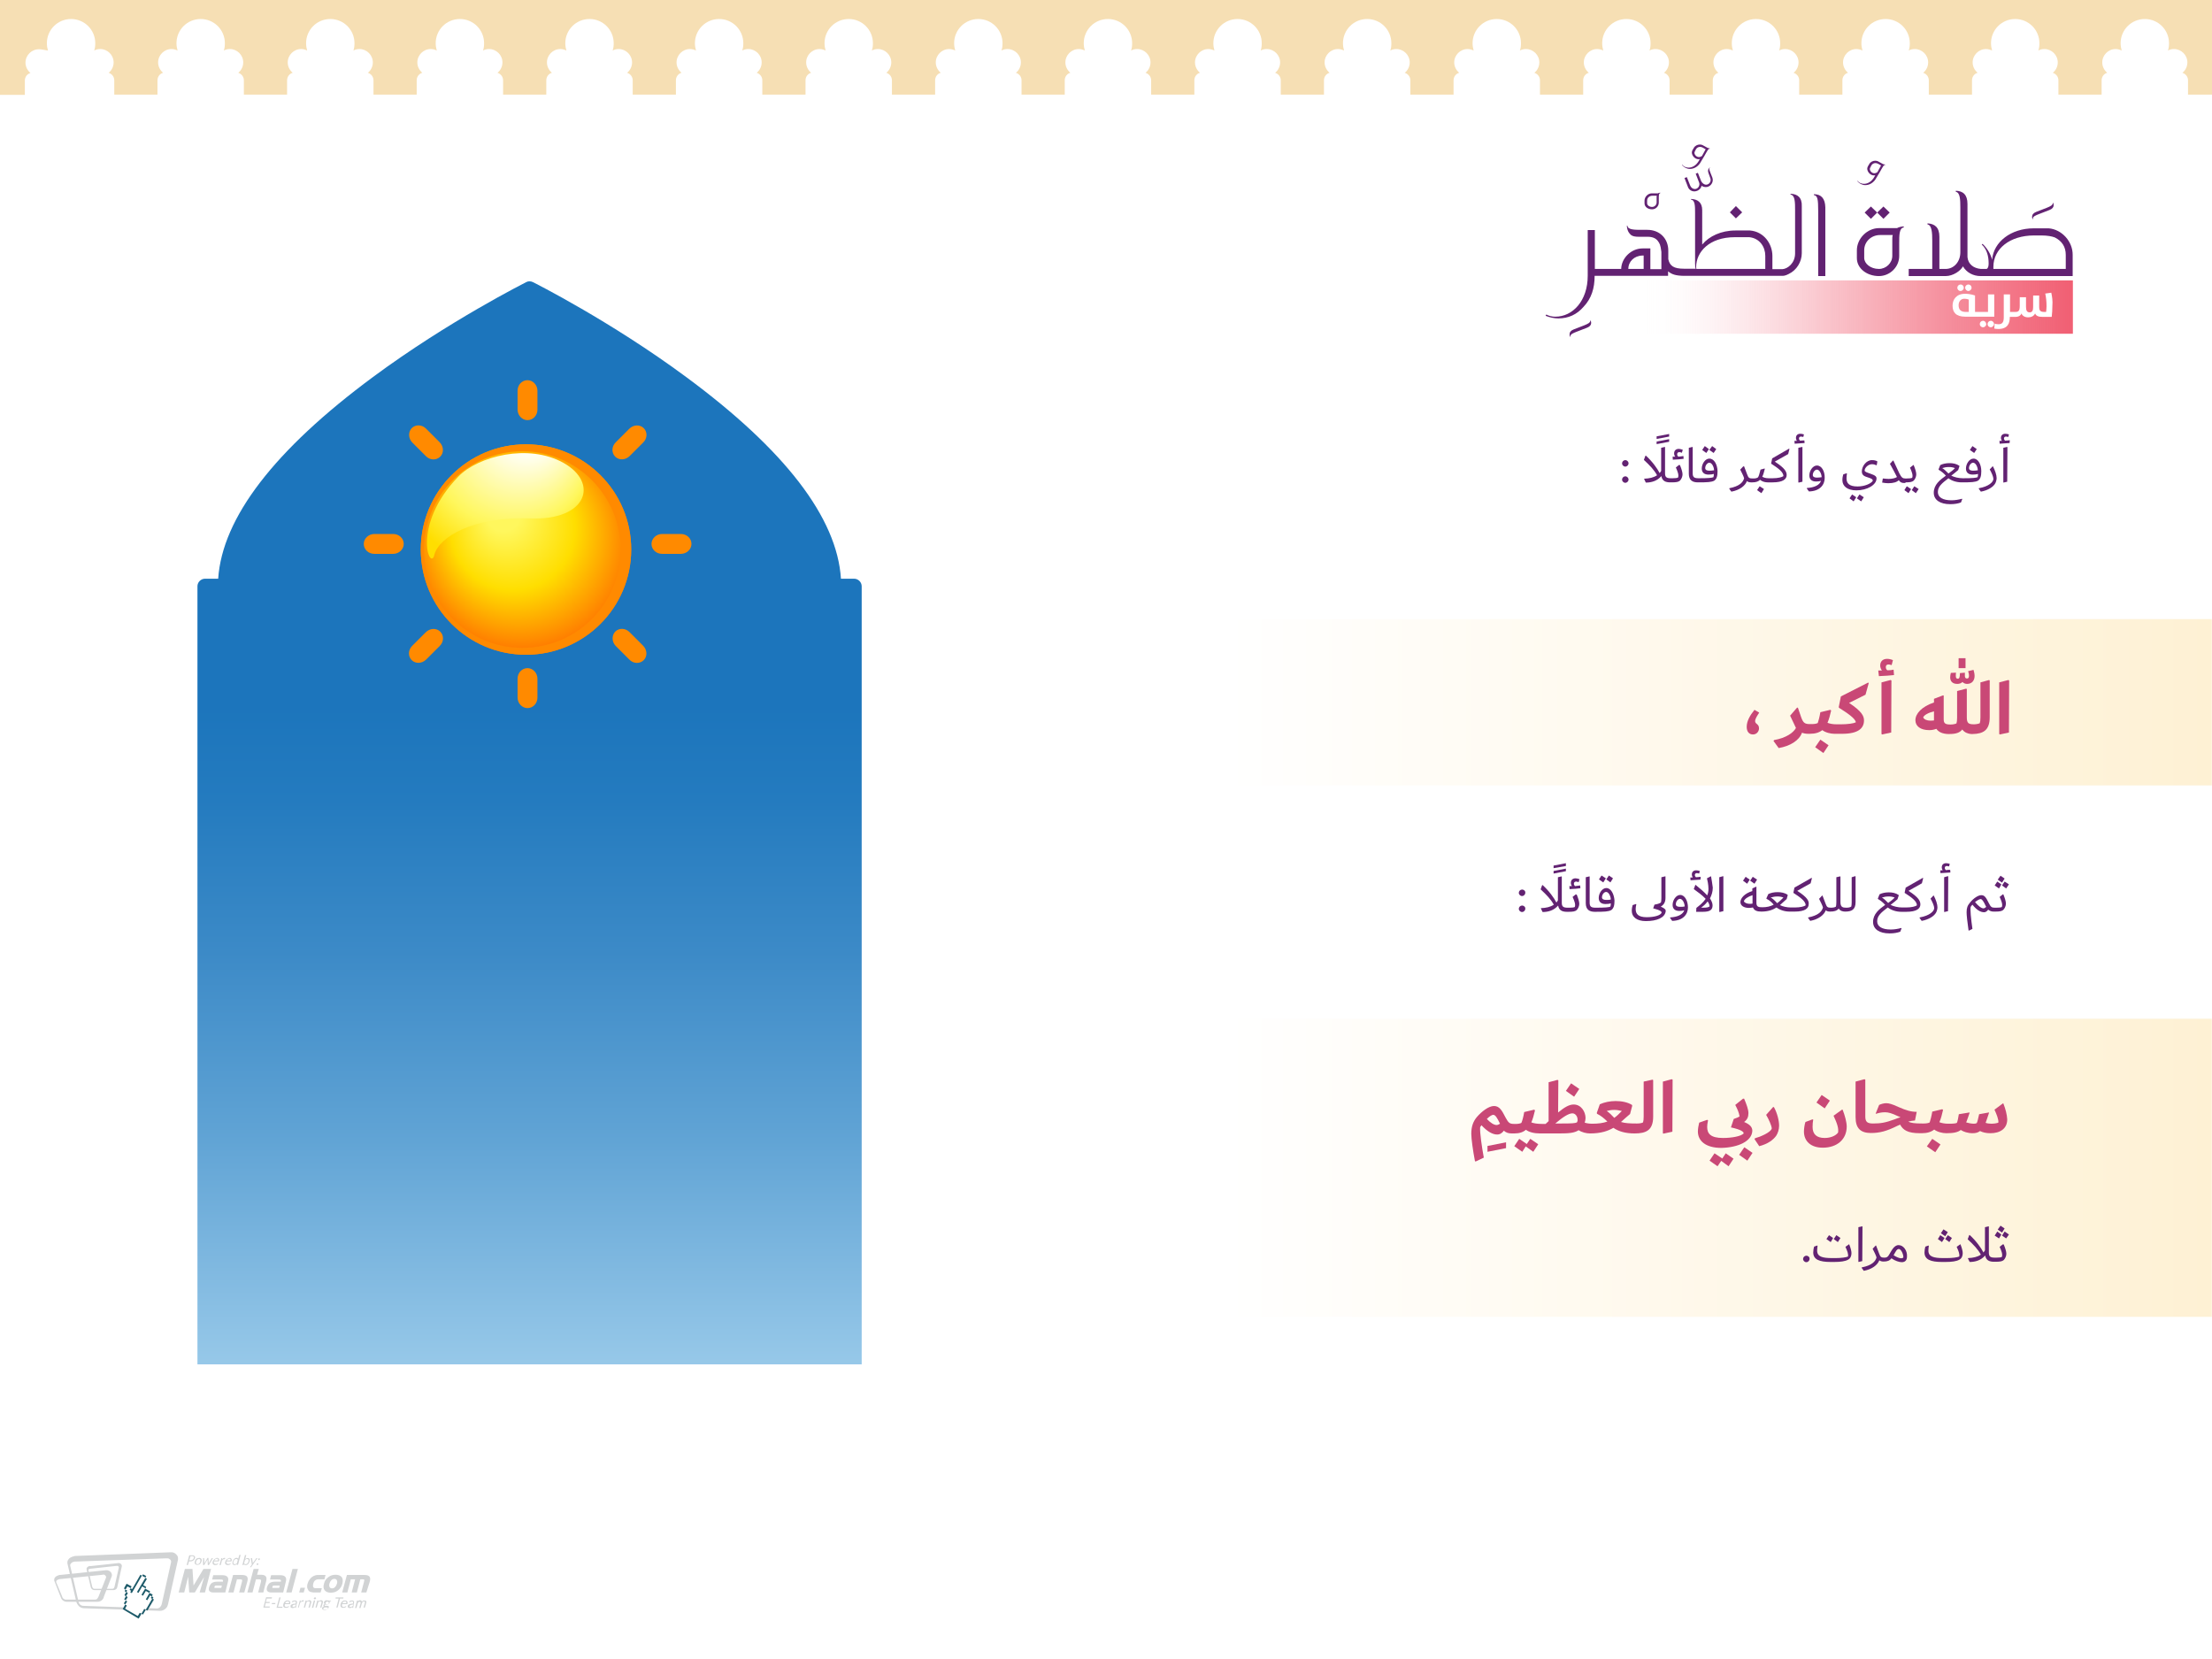 <?xml version="1.0" encoding="utf-8"?>
<!-- Generator: Adobe Illustrator 21.1.0, SVG Export Plug-In . SVG Version: 6.00 Build 0)  -->
<svg version="1.1" id="Layer_1" xmlns="http://www.w3.org/2000/svg" xmlns:xlink="http://www.w3.org/1999/xlink" x="0px" y="0px"
	 viewBox="0 0 1024 768" style="enable-background:new 0 0 1024 768;" xml:space="preserve">
<style type="text/css">
	.st0{fill:url(#SVGID_1_);}
	.st1{fill:#622272;}
	.st2{fill:url(#SVGID_2_);}
	.st3{fill:url(#SVGID_3_);}
	.st4{fill:#C94876;}
	.st5{fill-rule:evenodd;clip-rule:evenodd;fill:#F6DFB4;}
	.st6{fill:#D1D3D4;}
	.st7{fill:#FFFFFF;}
	.st8{fill:#1D5A69;}
	.st9{fill:url(#SVGID_4_);}
	.st10{fill:url(#SVGID_5_);}
	.st11{fill:#FF8A00;}
	.st12{filter:url(#Adobe_OpacityMaskFilter);}
	.st13{filter:url(#Adobe_OpacityMaskFilter_1_);}
	.st14{mask:url(#SVGID_6_);fill:url(#SVGID_7_);}
	.st15{fill:url(#SVGID_8_);}
</style>
<g>
	<g>
		<g>
			<linearGradient id="SVGID_1_" gradientUnits="userSpaceOnUse" x1="245.147" y1="139.185" x2="245.147" y2="722.176">
				<stop  offset="0.321" style="stop-color:#1C75BC"/>
				<stop  offset="0.397" style="stop-color:#247BBF"/>
				<stop  offset="0.517" style="stop-color:#3C8AC7"/>
				<stop  offset="0.667" style="stop-color:#61A4D5"/>
				<stop  offset="0.839" style="stop-color:#95C7E8"/>
				<stop  offset="1" style="stop-color:#CCECFC"/>
			</linearGradient>
			<path class="st0" d="M395.4,267.9h-6.1c-1.8-28.2-25.9-59.6-71.7-93.4c-35-25.9-70.5-43.7-70.9-43.9c-1-0.5-2.2-0.5-3.1,0
				c-0.3,0.2-35.9,18-70.9,43.9c-45.7,33.8-69.8,65.2-71.7,93.4h-6.1c-1.9,0-3.5,1.6-3.5,3.5v360.2h307.5V271.4
				C398.9,269.5,397.3,267.9,395.4,267.9z"/>
		</g>
	</g>
</g>
<g>
	<path class="st1" d="M752.4,220.5c-0.8,0-1.5,0.7-1.5,1.5c0,0.8,0.7,1.5,1.5,1.5c0.8,0,1.5-0.7,1.5-1.5
		C753.9,221.2,753.2,220.5,752.4,220.5z"/>
	<path class="st1" d="M752.4,213c-0.8,0-1.5,0.7-1.5,1.5c0,0.8,0.7,1.5,1.5,1.5c0.8,0,1.5-0.7,1.5-1.5
		C753.9,213.7,753.2,213,752.4,213z"/>
	<polygon class="st1" points="772.7,203.3 766.9,204.4 766.9,205.6 772.7,204.5 	"/>
	<polygon class="st1" points="772.7,200.9 766.9,202 766.9,203.2 772.7,202.1 	"/>
	<path class="st1" d="M777.3,215.2l-1.5,1.2c0.8,1.8,1.5,3.5,1,4.7c-0.5,0.2-1.3,0.3-2.5,0.3h-0.7l0,0c0,0,0,0,0,0
		c-2,0-2.8-0.4-2.8-2.3V207l-0.1-0.1l-1.7,0.4V218c-0.2,0.4-0.5,0.7-0.7,1c-1-2-3.4-5.4-6.4-8.1l-0.2,0.1l-0.7,1.9
		c2.8,2.6,4.8,4.7,6.1,7.1c-1.6,1.1-3.6,1.5-5.9,1.6l-0.1,0.1l0.8,1.7c2.7,0,5.3-0.8,7.2-3c0.4,2.3,2,2.9,4.1,2.9c0,0,0,0,0,0l0,0
		h0.7c2.2,0,3.1-0.2,3.8-0.8c0.7-0.7,1.2-1.9,1.2-2.9c0-1-0.5-2.6-1.2-4.3H777.3z"/>
	<path class="st1" d="M776.9,211.4c-0.3-0.3-0.5-0.7-0.5-1.1c0-0.5,0.3-1,1-1c0.3,0,0.7,0.1,1.2,0.3l0.4-1.4
		c-0.6-0.2-1.3-0.4-1.8-0.4c-1.4,0-2.2,0.8-2.2,2.1c0,0.6,0.2,1.1,0.5,1.5c-0.4,0-0.8,0-1.2,0l0.1,1.4c2.1-0.1,3.7-0.2,5-0.4
		l-0.1-1.3C778.5,211.3,777.7,211.3,776.9,211.4z"/>
	<path class="st1" d="M791.3,212.3c-1.9,0-3.5,2.4-3.5,4.6c0,1.7,1,2.8,3.1,2.8c1,0,1.8-0.1,2.5-0.3c0,0.6-0.1,1.2-0.2,1.5
		c-0.7,0.3-2.2,0.5-6.8,0.5l0,0c0,0,0,0,0,0c-2,0-2.8-0.4-2.8-2.3V207l-0.1-0.1l-1.7,0.4v12c0,3.1,1.8,4,4.2,4c0,0,0,0,0,0l0,0
		c4.5,0,6.3-0.1,7.6-0.8c1.1-0.8,1.5-2.1,1.5-4.4C795,215.1,793.6,212.3,791.3,212.3z M791.3,217.9c-1.2,0-1.9-0.4-1.9-1.2
		c0-1.3,1-2.5,1.9-2.5c1.1,0,2.1,1.7,2.2,3.5C792.8,217.8,792.1,217.9,791.3,217.9z"/>
	<polygon class="st1" points="794.5,207.9 792.6,206.5 791.3,208.3 793.3,209.7 	"/>
	<polygon class="st1" points="791.1,207.9 789.2,206.5 788,208.3 789.9,209.7 	"/>
	<polygon class="st1" points="813.4,226.9 815.4,228.3 816.6,226.4 814.6,225.1 	"/>
	<path class="st1" d="M820.4,212.2l-0.5,2.4l0.1,0.1c3.1,2,5.6,3.8,5.6,5.7c-0.6,0.5-2.5,1-5,1h-1.8c-1.6,0-2.4-0.4-3-0.7
		c0.5-0.9,0.8-2.2,1.2-3.7l-0.2-0.1l-1.8,0.5c-0.5,2-0.8,3.1-1.2,3.6c-0.4,0.3-1.1,0.5-2,0.5h-0.5l0,0c0,0,0,0,0,0
		c-1.6,0-1.9-0.3-2.5-1.9c-0.2-0.6-0.8-2-1.4-3.7H807l-1.4,1.5c0.7,1.4,1.5,2.9,1.8,4c-0.5,1.9-2.2,3.7-6.8,4.6l-0.1,0.2l1,1.4
		c3.8-0.7,6.4-2.7,7.2-4.9c0.4,0.4,1.1,0.6,2,0.6h0.5c1.7,0,2.8-0.4,3.6-1.2c1,0.9,2.4,1.2,3.5,1.2v0h2.3c4.8,0,6.5-1.5,6.5-3.4
		c0-1.5-0.8-3.2-5.5-6.2l6.2-3.5l0.6-2.4l-0.2-0.1L820.4,212.2z"/>
	<polygon class="st1" points="832.5,207.3 832.5,223.3 832.7,223.4 834.4,223 834.4,207 834.3,206.9 	"/>
	<path class="st1" d="M833.3,204c-0.3-0.3-0.5-0.6-0.5-1c0-0.5,0.3-0.9,0.9-0.9c0.3,0,0.7,0.1,1.1,0.2l0.3-1.2
		c-0.6-0.2-1.2-0.3-1.7-0.3c-1.2,0-2,0.7-2,1.9c0,0.5,0.2,1,0.4,1.4c-0.4,0-0.7,0-1.1,0l0.1,1.3c1.9-0.1,3.4-0.2,4.6-0.3l-0.1-1.2
		C834.9,203.9,834.1,203.9,833.3,204z"/>
	<path class="st1" d="M841.1,215.5c-1.9,0-3.5,2.4-3.5,4.6c0,1.7,1,2.8,3.1,2.8c0.9,0,1.7-0.1,2.3-0.3c-0.7,2-3.1,3.1-6.5,3.3
		l-0.1,0.2l1,1.4c5.1-0.1,7.3-3.1,7.3-6.2C844.8,218.3,843.4,215.5,841.1,215.5z M841.1,221.1c-1.2,0-1.9-0.4-1.9-1.2
		c0-1.3,1-2.5,1.9-2.5c1.1,0,2.1,1.7,2.2,3.5C842.6,221,841.9,221.1,841.1,221.1z"/>
	<path class="st1" d="M861.9,218.2c0,1.9,1.2,2.3,3.1,2.9c1.6,0.5,2.1,0.9,1.9,1.6c-0.9,1.2-3.7,2.5-7,2.5c-3.9,0-5.1-1.5-5.1-3.8
		c0-0.6,0.1-1.3,0.2-2.2l-0.2-0.1l-1.5,0.5c-0.2,0.6-0.4,1.6-0.4,2.7c0,2.7,2.2,4.7,6.5,4.7c4.9,0,9.3-2.5,9.3-5.5
		c0-0.8-0.4-1.4-2.8-2.2c-1.7-0.6-2.7-0.9-2.7-1.5c0-1.1,1.5-2.9,3.4-2.9c0.7,0,1.5,0.2,2.1,0.5l0.1-0.1l0.3-1.7
		c-0.6-0.4-1.5-0.6-2.5-0.6C863.9,213,861.9,215.9,861.9,218.2z"/>
	<polygon class="st1" points="859.6,230.7 861.6,232.1 862.8,230.2 860.8,228.9 	"/>
	<polygon class="st1" points="856.2,230.7 858.1,232.1 859.3,230.2 857.4,228.9 	"/>
	<path class="st1" d="M882.1,223.3c2.2,0,3.1-0.2,3.8-0.8c0.7-0.7,1.2-1.9,1.2-2.9c0-1-0.5-2.6-1.2-4.3h-0.2l-1.5,1.2
		c0.8,1.8,1.5,3.5,1,4.7c-0.5,0.2-1.3,0.3-2.5,0.3h-0.7l0,0c0,0,0,0,0,0c-1.2,0-1.7-0.4-2.7-2.3c-0.3-0.7-2.1-4.5-2.8-6h-0.2
		l-1.4,1.5c1,1.7,2.8,5.2,3.2,6l0.1,0.1c-0.8,0.6-2.5,0.9-3.9,0.9c-0.6,0-1.8-0.1-2.6-0.2l-0.1,0.1l-0.3,1.8
		c0.9,0.2,2.3,0.3,2.8,0.3c2.4,0,4-0.5,4.9-1.4c0.7,1,1.4,1.3,2.5,1.3c0,0,0,0,0,0l0,0H882.1z"/>
	<polygon class="st1" points="885,226.9 886.9,228.3 888.2,226.4 886.2,225.1 	"/>
	<polygon class="st1" points="881.6,226.9 883.5,228.3 884.7,226.4 882.7,225.1 	"/>
	<path class="st1" d="M908.1,223.3L908.1,223.3L908.1,223.3c4.5,0,6.3-0.1,7.6-0.8c1.1-0.8,1.5-2.1,1.5-4.4c0-3-1.4-5.8-3.6-5.8
		c-1.9,0-3.5,2.4-3.5,4.6c0,1.7,1,2.8,3.1,2.8c1,0,1.8-0.1,2.5-0.3c0,0.6-0.1,1.2-0.2,1.5c-0.7,0.3-2.2,0.5-6.8,0.5l0,0c0,0,0,0,0,0
		c-2,0-4-0.5-5.4-1.2c1-0.8,2.1-1.6,3.2-2.6l0.6-1.8l-0.1-0.2c-1.3-0.9-2.9-1.2-4.5-1.2c-1.6,0-3.1,0.3-4.3,0.9l-0.8,2l0.1,0.2
		c1.4,0.8,2.4,1.7,3.3,2.7c-2.8,2-5.6,4.2-5.6,7.9c0,3.4,3,5.3,7.6,5.3c2.1,0,3.7-0.3,5-0.8l0.6-1.6l-0.2-0.1
		c-1.4,0.4-3.2,0.7-4.8,0.7c-3.9,0-6.3-1.3-6.3-3.8c0-2.6,1.9-4.1,4.9-6.4C903.4,222.5,905.6,223.3,908.1,223.3L908.1,223.3
		C908.1,223.3,908.1,223.3,908.1,223.3z M913.4,217.9c-1.2,0-1.9-0.4-1.9-1.2c0-1.3,1-2.5,1.9-2.5c1.1,0,2.1,1.7,2.2,3.5
		C915,217.8,914.3,217.9,913.4,217.9z M899.1,216.7c0.9-0.3,1.9-0.5,3.1-0.5c0.9,0,1.8,0.1,2.8,0.5c-0.8,0.9-1.9,1.7-3,2.5
		C900.9,218.1,900,217.2,899.1,216.7z"/>
	<polygon class="st1" points="915.1,207.9 913.1,206.5 911.9,208.3 913.9,209.7 	"/>
	<path class="st1" d="M922.5,215.8l-1.4,1.5c0.9,1.6,1.7,3.4,1.7,4.4c0,1.4-2.1,3.5-6.7,4.3l-0.1,0.2l1,1.4c3.3-0.6,5.8-2.2,6.7-3.9
		c0.4-0.8,0.6-1.7,0.6-2.4c0-1.4-0.7-3.5-1.7-5.4H922.5z"/>
	<polygon class="st1" points="927.4,207.3 927.4,223.3 927.5,223.4 929.2,223 929.3,207 929.1,206.9 	"/>
	<path class="st1" d="M930.4,203.8c-0.6,0.1-1.4,0.1-2.2,0.2c-0.3-0.3-0.5-0.6-0.5-1c0-0.5,0.3-0.9,0.9-0.9c0.3,0,0.7,0.1,1.1,0.2
		l0.3-1.2c-0.6-0.2-1.2-0.3-1.7-0.3c-1.2,0-2,0.7-2,1.9c0,0.5,0.2,1,0.4,1.4c-0.4,0-0.7,0-1.1,0l0.1,1.3c1.9-0.1,3.4-0.2,4.6-0.3
		L930.4,203.8z"/>
</g>
<g>
	<path class="st1" d="M704.6,419.2c-0.8,0-1.5,0.7-1.5,1.5c0,0.8,0.7,1.5,1.5,1.5c0.8,0,1.5-0.7,1.5-1.5
		C706.2,419.9,705.5,419.2,704.6,419.2z"/>
	<path class="st1" d="M704.6,411.8c-0.8,0-1.5,0.7-1.5,1.5c0,0.8,0.7,1.5,1.5,1.5c0.8,0,1.5-0.7,1.5-1.5
		C706.2,412.5,705.5,411.8,704.6,411.8z"/>
	<polygon class="st1" points="724.9,399.6 719.2,400.7 719.2,401.9 724.9,400.9 	"/>
	<polygon class="st1" points="724.9,402.1 719.2,403.2 719.2,404.4 724.9,403.3 	"/>
	<path class="st1" d="M729.1,410.2c-0.3-0.3-0.5-0.7-0.5-1.1c0-0.5,0.3-1,1-1c0.3,0,0.7,0.1,1.2,0.3l0.4-1.4
		c-0.6-0.2-1.3-0.4-1.8-0.4c-1.4,0-2.2,0.8-2.2,2.1c0,0.6,0.2,1.1,0.5,1.5c-0.4,0-0.8,0-1.2,0l0.1,1.4c2.1-0.1,3.7-0.2,5-0.4
		l-0.1-1.3C730.8,410,729.9,410.1,729.1,410.2z"/>
	<path class="st1" d="M729.5,414l-1.5,1.2c0.8,1.8,1.5,3.5,1,4.7c-0.5,0.2-1.3,0.3-2.5,0.3h-0.7l0,0c0,0,0,0,0,0
		c-2,0-2.8-0.4-2.8-2.3v-12.1l-0.1-0.1l-1.7,0.4v10.7c-0.2,0.4-0.5,0.7-0.7,1c-1-2-3.4-5.4-6.4-8.1l-0.2,0.1l-0.7,1.9
		c2.8,2.6,4.8,4.7,6.1,7.1c-1.6,1.1-3.6,1.5-5.9,1.6l-0.1,0.1l0.8,1.7c2.7,0,5.3-0.8,7.2-3c0.4,2.3,2,2.9,4.1,2.9c0,0,0,0,0,0l0,0
		h0.7c2.2,0,3.1-0.2,3.8-0.8c0.7-0.7,1.2-1.9,1.2-2.9c0-1-0.5-2.6-1.2-4.3H729.5z"/>
	<path class="st1" d="M743.6,411.1c-1.9,0-3.5,2.4-3.5,4.6c0,1.7,1,2.8,3.1,2.8c1,0,1.8-0.1,2.5-0.3c0,0.6-0.1,1.2-0.2,1.5
		c-0.7,0.3-2.2,0.5-6.8,0.5l0,0c0,0,0,0,0,0c-2,0-2.8-0.4-2.8-2.3v-12.1l-0.1-0.1l-1.7,0.4v12c0,3.1,1.8,4,4.2,4c0,0,0,0,0,0l0,0
		c4.5,0,6.3-0.1,7.6-0.8c1.1-0.8,1.5-2.1,1.5-4.4C747.2,413.9,745.8,411.1,743.6,411.1z M743.5,416.6c-1.2,0-1.9-0.4-1.9-1.2
		c0-1.3,1-2.5,1.9-2.5c1.1,0,2.1,1.7,2.2,3.5C745,416.6,744.3,416.6,743.5,416.6z"/>
	<polygon class="st1" points="746.7,406.6 744.8,405.3 743.6,407.1 745.5,408.5 	"/>
	<polygon class="st1" points="743.4,406.6 741.4,405.3 740.2,407.1 742.2,408.5 	"/>
	<path class="st1" d="M768.8,419.7c1.6-0.9,2.2-2.3,2.2-4v-10l-0.2,0l-1.7,0.4v9.8c0,0.9-0.1,1.5-0.2,1.9c-0.9,0.6-2,0.8-3,1l0,0
		l-0.6,1.7c3.5,0.9,3.9,1.5,3.9,2c-0.4,1.2-3.2,2.1-6.9,2.1c-3.9,0-5.1-1.5-5.1-3.8c0-0.6,0.1-1.3,0.3-2.2l-0.2-0.1l-1.5,0.5
		c-0.2,0.6-0.4,1.6-0.4,2.7c0,2.7,2.2,4.7,6.5,4.7c5.2,0,8.8-1.6,9.2-4.5C771.2,421.1,770.7,420.5,768.8,419.7z"/>
	<path class="st1" d="M777.8,414.3c-1.9,0-3.5,2.4-3.5,4.6c0,1.7,1,2.8,3.1,2.8c0.9,0,1.7-0.1,2.3-0.3c-0.7,2-3.1,3.1-6.5,3.3
		l-0.1,0.2l1,1.4c5.1-0.1,7.3-3.1,7.3-6.2C781.4,417.1,780,414.3,777.8,414.3z M777.7,419.8c-1.2,0-1.9-0.4-1.9-1.2
		c0-1.3,1-2.5,1.9-2.5c1.1,0,2.1,1.7,2.2,3.5C779.2,419.8,778.5,419.8,777.7,419.8z"/>
	<path class="st1" d="M787.3,405.9c-0.6,0.1-1.4,0.1-2.2,0.2c-0.3-0.3-0.5-0.6-0.5-1c0-0.5,0.3-0.9,0.9-0.9c0.3,0,0.7,0.1,1.1,0.2
		l0.3-1.2c-0.6-0.2-1.2-0.3-1.7-0.3c-1.2,0-2,0.7-2,1.9c0,0.5,0.2,1,0.4,1.4c-0.4,0-0.7,0-1.1,0l0.1,1.3c1.9-0.1,3.4-0.2,4.6-0.3
		L787.3,405.9z"/>
	<path class="st1" d="M792.1,405.7l-0.2,0l-1.7,0.9c0.2,0.7,0.7,3,0.7,4.9c0,1.1-0.2,2.1-0.6,3c-1.3-1.5-3.2-3.1-5.4-4.9l-0.1,0.1
		l-0.7,1.9c1.7,1.2,3.9,2.8,5.5,4.5c-1.2,1.8-2.9,3.1-4.3,4.2l-0.1,1.8h3.2c3.2,0,4.4-0.9,4.4-3c0-1-0.5-2.1-1.2-3.2
		c0.7-1.4,1.3-3,1.3-5C792.7,409.3,792.3,406.8,792.1,405.7z M788.4,420.2h-0.9c0.8-0.6,2-1.5,3-2.9c0.6,0.8,0.9,1.6,0.9,2.3
		C790.9,420,790.2,420.2,788.4,420.2z"/>
	<polygon class="st1" points="795.9,406.1 795.9,422.1 796.1,422.2 797.8,421.8 797.8,405.7 797.7,405.6 	"/>
	<polygon class="st1" points="813.4,407.2 811.4,405.9 810.2,407.7 812.2,409.1 	"/>
	<polygon class="st1" points="810,407.2 808.1,405.9 806.9,407.7 808.8,409.1 	"/>
	<path class="st1" d="M832,412.4l6.2-3.5l0.6-2.4l-0.2-0.1l-7.9,4.5l-0.5,2.4l0.1,0.1c3.1,2,5.6,3.8,5.6,5.7c-0.6,0.5-2.5,1-5,1
		h-1.8c-1.8,0-3.8-0.4-5.1-1.1c1.2-1,2.2-2.1,3.1-2.8l0.5-1.8l-0.1-0.2c-1.3-0.9-3-1.2-4.6-1.2c-1.6,0-3.1,0.3-4.3,0.9l-0.9,2
		l0.1,0.2c1.4,0.7,2.4,1.6,3.3,2.7c-1.5,0.8-3.2,1.2-5.2,1.2c-1.9,0-2.8-0.2-2.8-2.1v-7.4l-0.2,0l-1.7,0.8v1.2
		c-3.6,1.1-5.5,3.3-5.5,5.1c0,1.6,1.5,2.7,4,2.7c0.6,0,1.2-0.1,1.8-0.2c0.6,1.5,2,1.9,3.9,1.9c0,0,0,0,0,0l0,0c3.1,0,5.3-0.8,7-1.9
		c1.6,1.2,3.8,1.9,6.1,1.9c0,0,0,0,0,0l0,0h2.3c4.8,0,6.5-1.5,6.5-3.4C837.5,417.1,836.7,415.4,832,412.4z M811.3,418.1v0.2
		c-0.5,0.1-0.9,0.1-1.4,0.1c-1,0-2.3-0.4-2.6-1.2c0.3-1,1.8-2.1,4-2.8V418.1z M819.7,415.5c0.9-0.3,2-0.5,3.1-0.5
		c0.9,0,1.8,0.1,2.8,0.5c-1,1-1.9,1.9-2.9,2.6C821.6,416.9,820.6,415.9,819.7,415.5z"/>
	<path class="st1" d="M857.2,406.1v11.7c0,0.9-0.1,1.5-0.2,1.9c-0.6,0.4-1.5,0.5-2.3,0.5l0,0c0,0,0,0,0,0c-1.6,0-2.7-0.2-2.7-2.6
		v-11.8l-0.2-0.1l-1.7,0.4v11.7c0,0.9-0.1,1.5-0.2,1.9c-0.6,0.4-1.5,0.5-2.3,0.5l0,0c0,0,0,0,0,0c-1.6,0-1.9-0.3-2.5-1.9
		c-0.2-0.6-0.8-2-1.4-3.7h-0.2l-1.4,1.5c0.7,1.4,1.5,2.9,1.8,4c-0.5,1.9-2.2,3.7-6.8,4.6l-0.1,0.2l1,1.4c3.8-0.7,6.4-2.7,7.2-4.9
		c0.4,0.4,1.1,0.6,2,0.6c1.8,0,3.1-0.3,4-1.4c0.7,1.2,2.1,1.4,3,1.4v0c0,0,0,0,0,0c0,0,0,0,0,0s0,0,0,0c3,0,4.8-0.9,4.8-4.4v-11.9
		l-0.2-0.1L857.2,406.1z"/>
	<path class="st1" d="M883.5,412.4l6.2-3.5l0.6-2.4l-0.2-0.1l-7.9,4.5l-0.5,2.4l0.1,0.1c3.1,2,5.6,3.8,5.6,5.7c-0.6,0.5-2.5,1-5,1
		h-1.8c-2,0-4-0.5-5.4-1.2c1-0.8,2.1-1.6,3.2-2.6l0.6-1.8l-0.1-0.2c-1.3-0.9-2.9-1.2-4.5-1.2c-1.6,0-3.1,0.3-4.3,0.9l-0.8,2l0.1,0.2
		c1.4,0.8,2.4,1.7,3.3,2.7c-2.8,2-5.6,4.2-5.6,7.9c0,3.4,3,5.3,7.6,5.3c2.1,0,3.7-0.3,5-0.8l0.6-1.6l-0.2-0.1
		c-1.4,0.4-3.2,0.7-4.8,0.7c-3.9,0-6.3-1.3-6.3-3.8c0-2.6,1.9-4.1,4.9-6.4c1.6,1.2,3.8,2,6.3,2v0h2.3c4.8,0,6.5-1.5,6.5-3.4
		C889,417.1,888.2,415.4,883.5,412.4z M871.2,415.5c0.9-0.3,1.9-0.5,3.1-0.5c0.9,0,1.8,0.1,2.8,0.5c-0.8,0.9-1.9,1.7-3,2.5
		C873,416.9,872.1,416,871.2,415.5z"/>
	<path class="st1" d="M895.1,414.5l-1.4,1.5c0.9,1.6,1.7,3.4,1.7,4.4c0,1.4-2.1,3.5-6.7,4.3l-0.1,0.2l1,1.4c3.3-0.6,5.8-2.2,6.7-3.9
		c0.4-0.8,0.6-1.7,0.6-2.4c0-1.4-0.7-3.5-1.7-5.4H895.1z"/>
	<path class="st1" d="M900.8,402.8c-0.3-0.3-0.5-0.6-0.5-1c0-0.5,0.3-0.9,0.9-0.9c0.3,0,0.7,0.1,1.1,0.2l0.3-1.2
		c-0.6-0.2-1.2-0.3-1.7-0.3c-1.2,0-2,0.7-2,1.9c0,0.5,0.2,1,0.4,1.4c-0.4,0-0.7,0-1.1,0l0.1,1.3c1.9-0.1,3.4-0.2,4.6-0.3l-0.1-1.2
		C902.3,402.6,901.6,402.7,900.8,402.8z"/>
	<polygon class="st1" points="900,406.1 900,422.1 900.1,422.2 901.8,421.8 901.9,405.7 901.7,405.6 	"/>
	<polygon class="st1" points="926.5,409.4 924.6,408.1 923.4,409.9 925.4,411.3 	"/>
	<polygon class="st1" points="928,406.7 926.1,405.4 924.8,407.2 926.8,408.6 	"/>
	<path class="st1" d="M927.2,414l-1.5,1.2c0.8,1.8,1.5,3.5,1,4.7c-0.5,0.2-1.3,0.3-2.5,0.3h-0.7l0,0c0,0,0,0,0,0
		c-1.5,0-1.9-0.3-2.8-2.1c-1.4-2.9-2.1-3.7-3.5-3.7c-1.4,0-3.6,1.4-5.2,3.4c-1.2,1.4-1.6,2.5-1.6,4.5c0,1.4,0.3,4.2,0.9,8.4l0.2,0.1
		l1.6-0.8c-0.7-4.8-1.1-9.1-0.8-10.2c0.2-0.3,0.5-0.7,0.8-1c1.9,2.4,3.7,3.5,5.4,3.5c0.7,0,1.3-0.4,1.9-1.2c0.7,0.6,1.5,0.9,2.5,0.9
		c0,0,0,0,0,0l0,0h0.7c2.2,0,3.1-0.2,3.8-0.8c0.7-0.7,1.2-1.9,1.2-2.9c0-1-0.5-2.6-1.2-4.3H927.2z M918.2,420.5
		c-1,0-2.4-1.1-3.9-2.9c1-0.8,2.1-1.4,2.6-1.4c0.6,0,1.3,0.9,2.4,3.3c0,0.1,0.1,0.2,0.2,0.3C919.1,420.2,918.6,420.5,918.2,420.5z"
		/>
	<polygon class="st1" points="928,408.1 926.8,409.9 928.7,411.3 930,409.4 	"/>
</g>
<linearGradient id="SVGID_2_" gradientUnits="userSpaceOnUse" x1="505.422" y1="325.137" x2="1023.962" y2="325.137">
	<stop  offset="0.12" style="stop-color:#FFFFFF"/>
	<stop  offset="0.997" style="stop-color:#FEF1D4"/>
</linearGradient>
<rect x="505.4" y="286.6" class="st2" width="518.5" height="77"/>
<linearGradient id="SVGID_3_" gradientUnits="userSpaceOnUse" x1="505.422" y1="540.642" x2="1023.962" y2="540.642">
	<stop  offset="0.12" style="stop-color:#FFFFFF"/>
	<stop  offset="0.997" style="stop-color:#FEF1D4"/>
</linearGradient>
<rect x="505.4" y="471.6" class="st3" width="518.5" height="138"/>
<g>
	<path class="st4" d="M812.2,328.6c-2.1,2.6-3.6,5.2-3.6,7.9c0,2.2,1.1,3.5,2.9,3.5c1.8,0,2.8-1.5,2.8-2.8c0-2.2-1.8-1.9-1.8-3.4
		c0-1,0.9-2.4,1.9-3.9L812.2,328.6z"/>
	<polygon class="st4" points="840.3,345.9 844.1,348.6 846.5,345 842.7,342.4 	"/>
	<path class="st4" d="M852.2,322.4l-1,5l0.2,0.3c3.5,2.2,7.7,5,7.7,6.7c-1,0.5-3.8,0.9-6.7,0.9h-2.3v0c0,0,0,0,0,0
		c-1.7,0-3.1-0.3-4.1-0.7c0.7-1.6,1.2-3.5,1.7-5.7l-0.4-0.3l-4.6,1.1c-0.4,2.4-0.9,4.1-1.2,5c-0.5,0.3-1.5,0.5-2.8,0.5H838l0,0
		c0,0,0,0,0,0c-2.4,0-3.2-0.4-4.2-3.2l-1.5-4.4h-0.4l-3.2,3.7c0.9,1.9,1.9,4,2.7,5.7c-1.2,2.2-4.5,4.6-10.1,5.6l-0.3,0.4l2.4,3.3
		c5.3-0.9,9.5-3.5,10.8-7.1c0.8,0.3,1.7,0.5,2.9,0.5c0,0,0,0,0,0l0,0h0.7c2.6,0,4.4-0.6,5.8-1.7c1.4,1.1,3.8,1.7,5.6,1.7
		c0,0,0,0,0,0v0h3.6c7.5,0,10.1-2.6,10.1-6.2c0-2-1-4.2-6.9-8.1l7.6-3.8l1.5-5.4l-0.3-0.2L852.2,322.4z"/>
	<polygon class="st4" points="871,315.9 871,339.8 871.3,340 875.5,339.1 875.6,315 875.2,314.8 	"/>
	<path class="st4" d="M873.7,310.3c-0.5-0.4-0.7-0.9-0.7-1.5c0-0.7,0.4-1.2,1.2-1.2c0.4,0,0.9,0.1,1.5,0.3l0.6-2.3
		c-0.9-0.4-1.9-0.6-2.7-0.6c-2.1,0-3.2,1.3-3.2,3.1c0,0.8,0.3,1.6,0.8,2.3c-0.6,0-1.2,0-1.7,0l0.3,2.6c2.8-0.1,5.3-0.3,7-0.5
		l-0.2-2.5C875.9,310.2,874.8,310.3,873.7,310.3z"/>
	<path class="st4" d="M906.1,316.6c1,0,1.8-0.3,2.4-0.9c0.4,0.5,1.2,0.9,2.1,0.9c2.3,0,3.5-1.6,3.5-3.7c0-1.1-0.3-2-0.5-2.8
		l-2.5,0.6c0.2,0.6,0.4,1.3,0.4,2.1c0,0.8-0.2,1.3-0.9,1.3c-0.6,0-1-0.3-1-1.2c0-0.3,0-0.8,0-1.5l-2.3,0.2c0,2.1-0.3,2.6-1,2.6
		c-0.6,0-0.9-0.4-0.9-1.3c0-0.4,0-1,0.1-1.5l-2.4,0.1c-0.2,0.6-0.3,1.7-0.3,2.1C902.8,315.1,903.6,316.6,906.1,316.6z"/>
	<rect x="906.7" y="304.7" class="st4" width="3.2" height="4.6"/>
	<path class="st4" d="M916.8,315.9v16.2c0,1.3-0.1,2.1-0.3,2.7c-0.7,0.3-1.7,0.5-2.7,0.5c-2.5,0-3.3-0.5-3.3-3.2V319l-0.3-0.2
		l-4.2,1.1v12.3c0,1.3-0.1,2.1-0.3,2.7c-0.7,0.3-1.7,0.5-2.7,0.5c-2.6,0-3.2-0.6-3.2-2.5V322l-0.3-0.1l-4.2,1.6v1.7
		c-5.7,1.9-8.6,5.2-8.6,8.2c0,2.8,2.4,4.6,6.4,4.6c1.2,0,2.2-0.2,3.3-0.6c1.1,1.6,3,2.3,5.4,2.4h0.2c0,0,0.1,0,0.1,0h0.2
		c3.2,0,4.9-0.6,6.1-2.1c1.1,1.5,2.8,2,4.1,2.1h0.3c0,0,0.1,0,0.1,0h0.3c5-0.1,7.9-1.8,7.9-7.8V315l-0.3-0.2L916.8,315.9z
		 M895.3,332.8v0.7c-0.5,0.1-1.1,0.1-1.8,0.1c-1.3,0-2.8-0.5-3.2-1.5c0.4-1.1,2.5-2.2,5-2.8V332.8z"/>
	<polygon class="st4" points="929.7,314.8 925.5,315.9 925.5,339.8 925.8,340 930,339.1 930.1,315 	"/>
</g>
<g>
	<polygon class="st4" points="688.6,533.2 697.2,531.5 697.2,528.8 688.6,530.5 	"/>
	<polygon class="st4" points="706.8,529.6 703.3,527.2 701,530.6 704.7,533.2 706.3,530.7 709.8,533.2 712.1,529.7 708.4,527.2 	"/>
	<polygon class="st4" points="731.1,504.1 727.3,501.5 724.9,505 728.7,507.7 	"/>
	<path class="st4" d="M760.9,500.7v16.2c0,1.3-0.1,2.1-0.3,2.7c-0.7,0.4-1.9,0.5-2.9,0.5l0,0c0,0,0,0,0,0c-2.9,0-5.4-0.1-7.3-0.7
		c1.4-1.2,2.7-2.5,4.2-3.7l1-3.8l-0.1-0.4c-2.1-1.3-4.9-1.8-7.6-1.8c-2.7,0-5.3,0.6-7.3,1.5l-1.4,4l0.1,0.4c1.7,0.8,3.3,2.1,4.8,3.6
		c-2,0.7-4.2,1-7,1l0,0c0,0,0,0,0,0c-1.4,0-2.6-0.2-3.5-0.5c0.2-0.6,0.4-1.4,0.4-2.1c0-2.9-2-6.3-5.5-6.3c-2.1,0-4.3,1.3-7.2,3.7
		l0.1-14.9l-0.4-0.2l-4.1,1.1v18c-0.4,0.4-0.9,0.8-1.4,1.3H714c-2.4,0-4-0.3-5.1-0.7c0.7-1.6,1.2-3.5,1.7-5.6l-0.4-0.3l-4.6,1.1
		c-0.4,2.4-0.9,4.1-1.3,5c-0.4,0.3-1.6,0.5-2.5,0.5H701l0,0c0,0,0,0,0,0c-2.3,0-2.7-0.6-4-2.9c-1.7-3.3-2.8-5.4-5.4-5.4
		c-2.4,0-5.7,2.5-8,5.2c-1.7,2.1-2.5,4.4-2.5,7.7c0,2.2,0.8,8,1.7,12.6l0.3,0.2l3.8-1.8c-0.9-4.8-1.9-11.7-1.7-14.1l0.6-0.9
		c2.8,3,5.2,4.3,7.3,4.3c1.3,0,2.3-0.7,3.1-1.8c1,1,2.2,1.3,3.7,1.3c0,0,0,0,0,0l0,0h1.2c2.3,0,4-0.6,5.3-1.7
		c1.4,1.1,3.8,1.7,6.5,1.7l0,0h8.8c4.6,0,7.1-0.2,9.1-1.5c1.5,1,3.6,1.5,5.3,1.5c0,0,0,0,0,0l0,0c5,0,8.2-1.1,10.8-2.6
		c2.4,1.7,5.7,2.6,9.8,2.6c0,0,0,0,0,0l0,0c5.4,0,8.6-1.5,8.6-7.8v-16.9l-0.3-0.2L760.9,500.7z M692.8,520.8c-1.2,0-2.8-1-4.5-2.8
		c1.1-1.1,2.2-1.9,3-1.9c0.9,0,1.7,1.2,3,3.9c0,0.1,0.1,0.1,0.1,0.2C693.9,520.5,693.4,520.8,692.8,520.8z M730,519.6
		c-0.9,0.4-2.3,0.5-7.3,0.5H720c3.5-3,6.2-4.7,7.9-4.7c1.5,0,2.4,1.6,2.4,2.8C730.4,518.8,730.2,519.3,730,519.6z M747.3,517.5
		c-1.2-1.3-2.3-2.4-3.5-3.2c1.1-0.3,2.2-0.5,3.5-0.5c1.1,0,2.3,0.2,3.5,0.5C749.6,515.6,748.4,516.7,747.3,517.5z"/>
	<polygon class="st4" points="769.8,500.7 769.8,524.6 770,524.8 774.2,523.9 774.3,499.8 773.9,499.6 	"/>
	<path class="st4" d="M811.2,523.5c0-1.6-0.9-2.9-3.8-4.1c1.5-1.1,2-2.4,2-4.1c0-1.6-0.8-3.9-2-6.7h-0.5l-3.6,2.9
		c1,1.9,1.7,3.5,2,5.3c-0.5,0.4-1.5,0.8-2.7,1.2l0,0c0,0,0,0,0,0l-1.3,3.9c5,1.1,5.9,2.1,5.9,2.8c-1.2,1.3-5.4,2.1-9.6,2.1
		c-5.7,0-7.3-2-7.3-5.1c0-0.8,0.1-1.6,0.4-3.1l-0.4-0.2l-3.7,1.3c-0.3,1.3-0.6,2.8-0.6,4.1c0,4.3,3.5,7.6,10.9,7.6
		C804.7,531.2,811,528.3,811.2,523.5z"/>
	<polygon class="st4" points="797.3,536.3 793.7,533.9 791.4,537.3 795.1,539.9 796.8,537.4 800.2,539.9 802.5,536.4 798.9,533.9 	
		"/>
	<polygon class="st4" points="805.1,534.6 808.9,537.3 811.3,533.7 807.5,531.1 	"/>
	<path class="st4" d="M820.8,512.5l-3.2,3.6c1.3,2.2,2.5,5,2.6,6.2c0,1.2-3.2,3.3-7.7,4.6l-0.3,0.4l2.2,3.3c4-1,6.6-3,7.9-4.9
		c0.7-1.1,1.3-2.8,1.3-4.6c0-2.2-0.8-5.7-2.4-8.6H820.8z"/>
	<path class="st4" d="M852.7,513.7l-3.9,2.8c1.8,3.8,2.4,6,2.1,7.8c-1.1,1.5-3.5,2.5-6.2,2.5c-3.7,0-5.6-1.7-5.6-5.1
		c0-1.2,0.1-2.5,0.3-3.4l-0.4-0.1l-3.2,1.2c-0.4,1-0.7,3.2-0.7,4.4c0,4.6,3.3,7.5,8.7,7.5c6.7,0,11.1-3.9,11.1-9.8
		c0-2-0.9-5.3-1.9-7.8H852.7z"/>
	<polygon class="st4" points="847.1,509.5 843.3,506.9 840.9,510.4 844.7,513.1 	"/>
	<polygon class="st4" points="892,530.7 895.9,533.4 898.3,529.8 894.5,527.2 	"/>
	<path class="st4" d="M927.4,510.8l-0.2,0l-3.9,2.9c0.9,1.9,2,4.6,1.8,6c-0.8,0.3-2,0.5-3.2,0.5c-0.9,0-1.8-0.1-2.7-0.4
		c0.5-1.3,1-2.9,1.6-4.7l-0.1-0.1l-4.5,0.8c-0.4,1.7-0.8,3.7-1.1,4.1c-0.3,0.2-0.7,0.3-1.3,0.3c-1.2,0-2.6-0.3-3.6-0.6
		c0.5-1.2,1-2.7,1.6-4.5l-0.1-0.1l-4.9,0.8c-0.2,1.5-0.6,3.4-0.9,4c-0.6,0.3-1.6,0.4-4,0.4v0c0,0,0,0,0,0c-1.7,0-3.1-0.3-4.1-0.7
		c0.7-1.6,1.2-3.5,1.7-5.7l-0.4-0.3l-4.6,1.1c-0.4,2.4-0.9,4.1-1.2,5c-0.5,0.3-1.5,0.5-2.8,0.5h-0.6c-3.5,0-5.3-0.2-6.5-0.9
		c1.2-0.3,2.1-0.4,3.1-0.5l0.8-4c-2.5,0-4.8-0.6-8.6-2.3c-2.8-1.3-4.3-1.7-5.5-1.7c-1.2,0-2.4,0.4-3.3,0.8l-1.6,4l0.2,0.1
		c1.2-0.4,2.5-0.7,4.1-0.7c1.5,0,3.1,0.4,6,1.8c0.5,0.2,0.9,0.4,1.2,0.5c-0.8,0.3-1.7,0.5-2.8,1c-4.1,1.5-6.3,1.9-9.9,1.9
		c-2.6,0-3.6-0.7-3.6-3.2v-17.1l-0.4-0.2l-4.1,1.1v16.5c0,5.2,2.4,7.3,7.1,7.3c4,0,7.2-0.8,12.2-3.3l1.3-0.6c1.4,2.5,3.4,4,9.3,4
		l0,0h0.7c2.6,0,4.4-0.6,5.8-1.7c1.4,1.1,3.8,1.7,5.6,1.7c0,0,0,0,0,0v0c3.3,0,5.3-0.4,6.7-1.5c1.2,0.8,3.2,1.5,5.5,1.5
		c1.4,0,2.5-0.3,3.4-1c1.3,0.6,2.7,1,4.8,1c4.5,0,7.8-2.1,7.8-6.4C929.1,516,928.4,513.3,927.4,510.8z"/>
</g>
<g>
	<path class="st1" d="M836.2,581.3c-0.8,0-1.5,0.7-1.5,1.5c0,0.8,0.7,1.5,1.5,1.5c0.8,0,1.5-0.7,1.5-1.5
		C837.8,582,837.1,581.3,836.2,581.3z"/>
	<polygon class="st1" points="852,573.1 850.1,571.8 848.9,573.6 850.8,575 	"/>
	<polygon class="st1" points="848.6,573.1 846.7,571.8 845.5,573.6 847.5,575 	"/>
	<path class="st1" d="M856,576l-1.7,1.2c0.9,2,1.4,3.2,1.2,4.5c-1,0.4-3.2,0.7-5.7,0.7h-1.7c-4.4,0-6.9-0.6-6.9-3.5
		c0-0.6,0.1-1.3,0.2-2.2l-0.2-0.1l-1.4,0.5c-0.2,0.6-0.4,1.7-0.4,2.7c0,3.3,2.9,4.4,8.1,4.4h1.6c2.9,0,5.2-0.3,6.5-1.1
		c1.1-0.6,1.5-1.8,1.5-3c0-0.9-0.4-2.5-1.1-4.2H856z"/>
	<polygon class="st1" points="862.2,567.8 862.1,567.7 860.3,568.1 860.3,584.1 860.4,584.2 862.1,583.8 	"/>
	<path class="st1" d="M878.9,576.4c-2.2,0-3.4,2.9-4.3,4.3c-0.6,1.1-1.1,1.5-2.2,1.5c-1.6,0-1.9-0.3-2.5-1.9c-0.2-0.6-0.8-2-1.4-3.7
		h-0.2l-1.4,1.5c0.7,1.4,1.5,2.9,1.8,4c-0.5,1.9-2.2,3.7-6.8,4.6l-0.1,0.2l1,1.4c3.8-0.7,6.4-2.7,7.2-4.9c0.4,0.4,1.1,0.6,2,0.6
		c1.7,0,2.8-0.4,3.6-1.5c1.7,1.2,3.6,1.8,4.8,1.8c1.6,0,2.4-1,2.4-2.6C883,579,881.2,576.4,878.9,576.4z M881.1,582.2
		c-0.3,0.2-0.7,0.3-1,0.3c-0.7,0-2.1-0.5-3.5-1.4c1-1.8,1.5-2.9,2.4-2.9C880.2,578.2,881.3,581.1,881.1,582.2z"/>
	<polygon class="st1" points="901.7,570.4 899.7,569.1 898.5,570.9 900.5,572.3 	"/>
	<polygon class="st1" points="900.2,573.1 898.2,571.8 897.1,573.6 899,575 	"/>
	<polygon class="st1" points="902.4,575 903.6,573.1 901.7,571.8 900.5,573.6 	"/>
	<path class="st1" d="M907.5,576l-1.7,1.2c0.9,2,1.4,3.2,1.2,4.5c-1,0.4-3.2,0.7-5.7,0.7h-1.7c-4.4,0-6.9-0.6-6.9-3.5
		c0-0.6,0.1-1.3,0.2-2.2l-0.2-0.1l-1.4,0.5c-0.2,0.6-0.4,1.7-0.4,2.7c0,3.3,2.9,4.4,8.1,4.4h1.6c2.9,0,5.2-0.3,6.5-1.1
		c1.1-0.6,1.5-1.8,1.5-3c0-0.9-0.4-2.5-1.1-4.2H907.5z"/>
	<polygon class="st1" points="928,568.7 926.1,567.4 924.8,569.2 926.8,570.6 	"/>
	<polygon class="st1" points="926.5,571.5 924.6,570.1 923.4,572 925.4,573.3 	"/>
	<polygon class="st1" points="928,570.1 926.8,572 928.7,573.3 930,571.5 	"/>
	<path class="st1" d="M927.2,576l-1.5,1.2c0.8,1.8,1.5,3.5,1,4.7c-0.5,0.2-1.3,0.3-2.5,0.3h-0.7l0,0c0,0,0,0,0,0
		c-2,0-2.8-0.4-2.8-2.3v-12.1l-0.1-0.1l-1.7,0.4v10.7c-0.2,0.4-0.5,0.7-0.7,1c-1-2-3.4-5.4-6.4-8.1l-0.2,0.1l-0.7,1.9
		c2.8,2.6,4.8,4.7,6.1,7.1c-1.6,1.1-3.6,1.5-5.9,1.6l-0.1,0.1l0.8,1.7c2.7,0,5.3-0.8,7.2-3c0.4,2.3,2,2.9,4.1,2.9c0,0,0,0,0,0l0,0
		h0.7c2.2,0,3.1-0.2,3.8-0.8c0.7-0.7,1.2-1.9,1.2-2.9c0-1-0.5-2.6-1.2-4.3H927.2z"/>
</g>
<path class="st5" d="M1024,43.8h-11.1v-6.6c0-1.7-1.1-3-2.6-3.5c1.4-1.1,2.3-2.9,2.3-4.8c0-3.4-2.8-6.2-6.2-6.2
	c-1,0-1.9,0.2-2.8,0.7c0.4-1.1,0.5-2.2,0.5-3.4c0-6.2-5-11.2-11.2-11.2c-6.2,0-11.2,5-11.2,11.2c0,1.2,0.2,2.4,0.5,3.4
	c-0.8-0.4-1.8-0.7-2.8-0.7c-3.4,0-6.2,2.8-6.2,6.2c0,1.9,0.9,3.6,2.3,4.8c-1.5,0.4-2.6,1.8-2.6,3.5v6.6h-10h-10v-6.6
	c0-1.7-1.1-3-2.6-3.5c1.4-1.1,2.3-2.9,2.3-4.8c0-3.4-2.8-6.2-6.2-6.2c-1,0-1.9,0.2-2.8,0.7c0.4-1.1,0.5-2.2,0.5-3.4
	c0-6.2-5-11.2-11.2-11.2c-6.2,0-11.2,5-11.2,11.2c0,1.2,0.2,2.4,0.5,3.4c-0.8-0.4-1.8-0.7-2.8-0.7c-3.4,0-6.2,2.8-6.2,6.2
	c0,1.9,0.9,3.6,2.3,4.8c-1.5,0.4-2.6,1.8-2.6,3.5v6.6h-10h-10v-6.6c0-1.7-1.1-3-2.6-3.5c1.4-1.1,2.3-2.9,2.3-4.8
	c0-3.4-2.8-6.2-6.2-6.2c-1,0-1.9,0.2-2.8,0.7c0.4-1.1,0.5-2.2,0.5-3.4c0-6.2-5-11.2-11.2-11.2c-6.2,0-11.2,5-11.2,11.2
	c0,1.2,0.2,2.4,0.5,3.4c-0.8-0.4-1.8-0.7-2.8-0.7c-3.4,0-6.2,2.8-6.2,6.2c0,1.9,0.9,3.6,2.3,4.8c-1.5,0.4-2.6,1.8-2.6,3.5v6.6h-10
	h-10v-6.6c0-1.7-1.1-3-2.6-3.5c1.4-1.1,2.3-2.9,2.3-4.8c0-3.4-2.8-6.2-6.2-6.2c-1,0-1.9,0.2-2.8,0.7c0.4-1.1,0.5-2.2,0.5-3.4
	c0-6.2-5-11.2-11.2-11.2c-6.2,0-11.2,5-11.2,11.2c0,1.2,0.2,2.4,0.5,3.4c-0.8-0.4-1.8-0.7-2.8-0.7c-3.4,0-6.2,2.8-6.2,6.2
	c0,1.9,0.9,3.6,2.3,4.8c-1.5,0.4-2.6,1.8-2.6,3.5v6.6h-10h-10v-6.6c0-1.7-1.1-3-2.6-3.5c1.4-1.1,2.3-2.9,2.3-4.8
	c0-3.4-2.8-6.2-6.2-6.2c-1,0-1.9,0.2-2.8,0.7c0.4-1.1,0.5-2.2,0.5-3.4c0-6.2-5-11.2-11.2-11.2c-6.2,0-11.2,5-11.2,11.2
	c0,1.2,0.2,2.4,0.5,3.4c-0.8-0.4-1.8-0.7-2.8-0.7c-3.4,0-6.2,2.8-6.2,6.2c0,1.9,0.9,3.6,2.3,4.8c-1.5,0.4-2.6,1.8-2.6,3.5v6.6h-10
	h-10v-6.6c0-1.7-1.1-3-2.6-3.5c1.4-1.1,2.3-2.9,2.3-4.8c0-3.4-2.8-6.2-6.2-6.2c-1,0-1.9,0.2-2.8,0.7c0.4-1.1,0.5-2.2,0.5-3.4
	c0-6.2-5-11.2-11.2-11.2c-6.2,0-11.2,5-11.2,11.2c0,1.2,0.2,2.4,0.5,3.4c-0.8-0.4-1.8-0.7-2.8-0.7c-3.4,0-6.2,2.8-6.2,6.2
	c0,1.9,0.9,3.6,2.3,4.8c-1.5,0.4-2.6,1.8-2.6,3.5v6.6h-10h-10v-6.6c0-1.7-1.1-3-2.6-3.5c1.4-1.1,2.3-2.9,2.3-4.8
	c0-3.4-2.8-6.2-6.2-6.2c-1,0-1.9,0.2-2.8,0.7c0.4-1.1,0.5-2.2,0.5-3.4c0-6.2-5-11.2-11.2-11.2c-6.2,0-11.2,5-11.2,11.2
	c0,1.2,0.2,2.4,0.5,3.4c-0.8-0.4-1.8-0.7-2.8-0.7c-3.4,0-6.2,2.8-6.2,6.2c0,1.9,0.9,3.6,2.3,4.8c-1.5,0.4-2.6,1.8-2.6,3.5v6.6h-10
	h-10v-6.6c0-1.7-1.1-3-2.6-3.5c1.4-1.1,2.3-2.9,2.3-4.8c0-3.4-2.8-6.2-6.2-6.2c-1,0-1.9,0.2-2.8,0.7c0.4-1.1,0.5-2.2,0.5-3.4
	c0-6.2-5-11.2-11.2-11.2c-6.2,0-11.2,5-11.2,11.2c0,1.2,0.2,2.4,0.5,3.4c-0.8-0.4-1.8-0.7-2.8-0.7c-3.4,0-6.2,2.8-6.2,6.2
	c0,1.9,0.9,3.6,2.3,4.8c-1.5,0.4-2.6,1.8-2.6,3.5v6.6h-10h-10v-6.6c0-1.7-1.1-3-2.6-3.5c1.4-1.1,2.3-2.9,2.3-4.8
	c0-3.4-2.8-6.2-6.2-6.2c-1,0-1.9,0.2-2.8,0.7c0.4-1.1,0.5-2.2,0.5-3.4c0-6.2-5-11.2-11.2-11.2c-6.2,0-11.2,5-11.2,11.2
	c0,1.2,0.2,2.4,0.5,3.4c-0.8-0.4-1.8-0.7-2.8-0.7c-3.4,0-6.2,2.8-6.2,6.2c0,1.9,0.9,3.6,2.3,4.8c-1.5,0.4-2.6,1.8-2.6,3.5v6.6h-10
	h-10v-6.6c0-1.7-1.1-3-2.6-3.5c1.4-1.1,2.3-2.9,2.3-4.8c0-3.4-2.8-6.2-6.2-6.2c-1,0-1.9,0.2-2.8,0.7c0.4-1.1,0.5-2.2,0.5-3.4
	c0-6.2-5-11.2-11.2-11.2c-6.2,0-11.2,5-11.2,11.2c0,1.2,0.2,2.4,0.5,3.4c-0.8-0.4-1.8-0.7-2.8-0.7c-3.4,0-6.2,2.8-6.2,6.2
	c0,1.9,0.9,3.6,2.3,4.8c-1.5,0.4-2.6,1.8-2.6,3.5v6.6h-10h-10v-6.6c0-1.7-1.1-3-2.6-3.5c1.4-1.1,2.3-2.9,2.3-4.8
	c0-3.4-2.8-6.2-6.2-6.2c-1,0-1.9,0.2-2.8,0.7c0.4-1.1,0.5-2.2,0.5-3.4c0-6.2-5-11.2-11.2-11.2c-6.2,0-11.2,5-11.2,11.2
	c0,1.2,0.2,2.4,0.5,3.4c-0.8-0.4-1.8-0.7-2.8-0.7c-3.4,0-6.2,2.8-6.2,6.2c0,1.9,0.9,3.6,2.3,4.8c-1.5,0.4-2.6,1.8-2.6,3.5v6.6h-10
	h-10v-6.6c0-1.7-1.1-3-2.6-3.5c1.4-1.1,2.3-2.9,2.3-4.8c0-3.4-2.8-6.2-6.2-6.2c-1,0-1.9,0.2-2.8,0.7c0.4-1.1,0.5-2.2,0.5-3.4
	c0-6.2-5-11.2-11.2-11.2c-6.2,0-11.2,5-11.2,11.2c0,1.2,0.2,2.4,0.5,3.4c-0.8-0.4-1.8-0.7-2.8-0.7c-3.4,0-6.2,2.8-6.2,6.2
	c0,1.9,0.9,3.6,2.3,4.8c-1.5,0.4-2.6,1.8-2.6,3.5v6.6h-10h-10v-6.6c0-1.7-1.1-3-2.6-3.5c1.4-1.1,2.3-2.9,2.3-4.8
	c0-3.4-2.8-6.2-6.2-6.2c-1,0-1.9,0.2-2.8,0.7c0.4-1.1,0.5-2.2,0.5-3.4c0-6.2-5-11.2-11.2-11.2c-6.2,0-11.2,5-11.2,11.2
	c0,1.2,0.2,2.4,0.5,3.4c-0.8-0.4-1.8-0.7-2.8-0.7c-3.4,0-6.2,2.8-6.2,6.2c0,1.9,0.9,3.6,2.3,4.8c-1.5,0.4-2.6,1.8-2.6,3.5v6.6h-10
	h-10v-6.6c0-1.7-1.1-3-2.6-3.5c1.4-1.1,2.3-2.9,2.3-4.8c0-3.4-2.8-6.2-6.2-6.2c-1,0-1.9,0.2-2.8,0.7c0.4-1.1,0.5-2.2,0.5-3.4
	c0-6.2-5-11.2-11.2-11.2c-6.2,0-11.2,5-11.2,11.2c0,1.2,0.2,2.4,0.5,3.4c-0.8-0.4-1.8-0.7-2.8-0.7c-3.4,0-6.2,2.8-6.2,6.2
	c0,1.9,0.9,3.6,2.3,4.8c-1.5,0.4-2.6,1.8-2.6,3.5v6.6h-10h-10v-6.6c0-1.7-1.1-3-2.6-3.5c1.4-1.1,2.3-2.9,2.3-4.8
	c0-3.4-2.8-6.2-6.2-6.2c-1,0-1.9,0.2-2.8,0.7c0.4-1.1,0.5-2.2,0.5-3.4c0-6.2-5-11.2-11.2-11.2c-6.2,0-11.2,5-11.2,11.2
	c0,1.2,0.2,2.4,0.5,3.4c-0.8-0.4-1.8-0.7-2.8-0.7c-3.4,0-6.2,2.8-6.2,6.2c0,1.9,0.9,3.6,2.3,4.8c-1.5,0.4-2.6,1.8-2.6,3.5v6.6h-10
	h-10v-6.6c0-1.7-1.1-3-2.6-3.5c1.4-1.1,2.3-2.9,2.3-4.8c0-3.4-2.8-6.2-6.2-6.2c-1,0-1.9,0.2-2.8,0.7c0.4-1.1,0.5-2.2,0.5-3.4
	c0-6.2-5-11.2-11.2-11.2c-6.2,0-11.2,5-11.2,11.2c0,1.2,0.2,2.4,0.5,3.4c-0.8-0.4-1.8-0.7-2.8-0.7c-3.4,0-6.2,2.8-6.2,6.2
	c0,1.9,0.9,3.6,2.3,4.8c-1.5,0.4-2.6,1.8-2.6,3.5v6.6h-10h-10v-6.6c0-1.7-1.1-3-2.6-3.5c1.4-1.1,2.3-2.9,2.3-4.8
	c0-3.4-2.8-6.2-6.2-6.2c-1,0-1.9,0.2-2.8,0.7c0.4-1.1,0.5-2.2,0.5-3.4c0-6.2-5-11.2-11.2-11.2c-6.2,0-11.2,5-11.2,11.2
	c0,1.2,0.2,2.4,0.5,3.4C20,23,19,22.8,18,22.8c-3.4,0-6.2,2.8-6.2,6.2c0,1.9,0.9,3.6,2.3,4.8c-1.5,0.4-2.6,1.8-2.6,3.5v6.6H0V0h1024
	V43.8z"/>
<g id="Layer_x0020_1_22_">
	<path class="st6" d="M34.8,720.3l43.9-1.7c0.3,0,0.6,0,1,0c0.7,0.1,1.3,0.4,1.8,0.9c0.5,0.5,0.9,1,0.9,1.7c0,0.2,0,0.5,0,0.8
		l-4.6,20.6c-0.2,0.9-0.6,1.7-1.3,2.2c-0.6,0.5-1.4,0.9-2.4,0.9L39,744.5c-1,0-1.7-0.3-2.4-0.9l0,0c-0.6-0.6-1.1-1.4-1.3-2.2
		l-4.1-17.7c0-0.1,0-0.1,0-0.2c-0.1-0.8,0.3-1.5,0.9-2.1c0.6-0.5,1.4-0.8,2.3-1C34.6,720.3,34.7,720.3,34.8,720.3z M76.8,721.4
		l-42,1.5c-0.1,0-0.2,0-0.3,0c-0.6,0.1-1.1,0.3-1.5,0.7c-0.3,0.3-0.6,0.7-0.5,1.1c0,0,0,0.1,0,0.1l3.8,16.5c0.1,0.6,0.4,1.2,0.9,1.6
		c0.4,0.3,0.8,0.5,1.4,0.5l34,1.2c0.6,0,1-0.2,1.4-0.5c0.4-0.4,0.7-0.9,0.9-1.6l4.3-19.3c0-0.1,0-0.3,0-0.4c0-0.3-0.2-0.7-0.5-0.9
		c-0.3-0.3-0.7-0.5-1.1-0.5C77.2,721.4,77,721.4,76.8,721.4z"/>
	<path class="st6" d="M41.9,725l12.9-1.4c0.1,0,0.3,0,0.4,0c0.3,0.1,0.6,0.2,0.8,0.4c0.2,0.2,0.4,0.5,0.4,0.8c0,0.1,0,0.2,0,0.3
		l-2.1,9.6c-0.1,0.4-0.3,0.8-0.6,1c-0.3,0.2-0.6,0.4-1.1,0.4h-8.9c-0.4,0-0.8-0.2-1.1-0.4h0c-0.3-0.3-0.5-0.6-0.6-1l-1.9-8.2
		c0,0,0-0.1,0-0.1c-0.1-0.4,0.1-0.7,0.4-1c0.3-0.2,0.7-0.4,1-0.5C41.7,725,41.8,725,41.9,725z M53.9,724.9l-12,1.3c0,0-0.1,0-0.1,0
		c-0.3,0-0.5,0.2-0.7,0.3c-0.2,0.1-0.3,0.3-0.2,0.5c0,0,0,0,0,0l1.8,7.6c0.1,0.3,0.2,0.5,0.4,0.7c0.2,0.1,0.4,0.2,0.6,0.2h8.3
		c0.3,0,0.5-0.1,0.6-0.2c0.2-0.2,0.3-0.4,0.4-0.7l2-8.9c0-0.1,0-0.1,0-0.2c0-0.2-0.1-0.3-0.2-0.4c-0.1-0.1-0.3-0.2-0.5-0.2
		C54,724.9,53.9,724.9,53.9,724.9z"/>
	<g id="_1849662416_22_">
		<path class="st7" d="M60.3,737.2l0.4-0.7L60,736l0.4-0.7l-1.5-0.8l-0.9,1.5l0,0c0.3,0.1,0.5,0.3,0.7,0.4l-0.4,0.7l0.7,0.4
			l-0.8,1.5l0.7,0.4c-0.2,0.5-0.6,1.1-0.9,1.5l0,0c0.2,0.1,0.4,0.2,0.5,0.3c0.3,0.1,0.2,0.1,0,0.5c-0.2,0.4-0.4,0.8-0.7,1.1l0.7,0.4
			c0,0.2-0.7,1.2-0.8,1.5l5.9,3.4l0.9-1.5l0.8,0.4l1.3-2.2l0.7,0.4l3-5.2c-0.1-0.1-0.7-0.4-0.7-0.5c0-0.2,0.4-0.6,0.4-0.7
			c-0.1-0.1-0.5-0.4-0.7-0.4l-1.3,2.2l-0.7-0.4l1.7-3l-1.5-0.9l-1.3,2.2l-0.7-0.4l1.7-2.9c-0.1-0.1-1.3-0.8-1.5-0.9l-1.7,3l-0.7-0.4
			c0-0.1,0.1-0.1,0.1-0.2c1.2-2.1,2.5-4.3,3.7-6.5l-1.5-0.8l-4.7,8.1C60.8,737.6,60.4,737.2,60.3,737.2L60.3,737.2z"/>
		<path class="st8" d="M58.2,740.9c-0.1,0.1-0.1,0.2-0.2,0.3l-0.7,1.1c0.1,0.1,0.2,0.1,0.4,0.2c0.1,0.1,0.2,0.1,0.3,0.2
			c-0.4,0.8-0.8,1.5-1.2,2.2c0.6,0.4,1.2,0.7,1.8,1.1l3.7,2.2c0.6,0.4,1.2,0.7,1.9,1.1c0.1-0.2,0.1-0.3,0.3-0.5
			c0.1-0.2,0.4-0.6,0.5-0.9c0.1-0.1,0.1-0.1,0.2-0.3c0.1-0.2,0.2-0.4,0.3-0.6c0.1,0.2,0.5,0.3,0.7,0.4c0.4-0.7,0.8-1.4,1.3-2.2
			c0.2,0.1,0.4,0.2,0.6,0.3c0.1,0.1,0.1,0.1,0.2,0c0.2-0.3,0.3-0.6,0.5-0.9c0.3-0.6,0.7-1.1,1-1.7l1.4-2.5c-0.2-0.1-0.6-0.3-0.7-0.4
			l-3,5.2l-0.7-0.4l-1.3,2.2l-0.8-0.4l-0.9,1.5l-5.9-3.4c0.1-0.3,0.8-1.3,0.8-1.5l-0.7-0.4c0.2-0.4,0.4-0.8,0.7-1.1
			c0.2-0.4,0.2-0.3,0-0.5C58.5,741.1,58.4,741,58.2,740.9z"/>
		<path class="st8" d="M60.4,735.3L60,736l0.7,0.4l-0.4,0.7l0.7,0.4l4.7-8.1l-0.7-0.4c0,0,0,0,0,0l0,0c0,0,0,0,0,0l-3.8,6.6
			C60.9,735.5,60.7,735.4,60.4,735.3z"/>
		<path class="st8" d="M67.3,730.4l-3.9,6.6l0.7,0.4l1.7-3c0.2,0,1.4,0.8,1.5,0.9c0.2,0.2,1.6,0.9,1.9,1.1c0,0,0.1,0-0.1-0.1
			l-1.5-0.8c-0.4-0.2-0.3-0.1,0.1-0.9l-1.1-0.6c-0.1-0.1-0.2-0.1-0.3-0.2l1.7-2.9c-0.2-0.1-0.3-0.2-0.6-0.4
			C67.4,730.4,67.4,730.4,67.3,730.4z"/>
		<path class="st8" d="M69.1,737.4l0.4-0.7c-0.1-0.1-0.2-0.2-0.4-0.2c-0.3-0.2-1.7-0.9-1.9-1.1l-1.7,2.9l0.7,0.4l1.3-2.2L69.1,737.4
			z"/>
		<path class="st8" d="M58.1,735.9c-0.1,0.1-0.1,0.1-0.2,0.3c-0.1,0.1-0.1,0.3-0.2,0.4l0.7,0.4c-0.1,0.2-0.7,1.3-0.8,1.5l0.7,0.4
			l-0.6,1.1c-0.1,0.2-0.1,0.2-0.2,0.4l0.7,0.4c0.3-0.4,0.7-1,0.9-1.5l-0.7-0.4l0.8-1.5l-0.7-0.4l0.4-0.7
			C58.6,736.2,58.4,736,58.1,735.9z"/>
		<path class="st8" d="M58.1,735.9l0.9-1.5l1.5,0.8l0.2-0.4c0.1-0.1,0.1-0.2,0.2-0.4l-2-1.1c-0.3-0.2-0.2-0.2-0.5,0.2l-0.9,1.6
			c-0.1,0.2-0.2,0.2,0,0.3C57.6,735.6,58,735.9,58.1,735.9z"/>
		<path class="st8" d="M70.2,739c0.1,0,0,0,0.1-0.1c0,0,0.1-0.1,0.1-0.1c0-0.2,0.2-0.4,0.3-0.6l-1.5-0.8l-1.7,3l0.7,0.4l1.3-2.2
			C69.6,738.6,70,738.8,70.2,739z"/>
		<path class="st8" d="M67.3,730.3c0.1-0.2,0.3-0.5,0.4-0.7l-1.5-0.8l-0.4,0.7L67.3,730.3z"/>
		<path class="st8" d="M70.2,739c0,0.2-0.4,0.6-0.4,0.7c0,0.1,0.6,0.4,0.7,0.5c0.2,0.1,0.5,0.3,0.7,0.4l-1.4,2.5l1.5-2.5l-0.7-0.4
			c0.1-0.1,0.1-0.2,0.2-0.4c0.1-0.1,0.2-0.3,0.2-0.4c-0.8-0.5-0.8-0.3-0.6-0.6c0,0-0.1,0.1-0.1,0.1C70.2,739,70.3,738.9,70.2,739z"
			/>
	</g>
	<path class="st6" d="M94.9,737.2h-2.5l2.1-7.2l-4.3,7.2h-2.6l-0.5-7.3l-1.8,7.3h-2.6l2.9-10.9h3.5l0.5,7.7l4.6-7.7h3.5L94.9,737.2z
		 M104.3,737.2h-5.6c-0.8,0-1.3-0.2-1.7-0.6c-0.4-0.4-0.4-1-0.2-1.8c0.3-0.9,0.7-1.6,1.3-2c0.6-0.4,1.5-0.6,2.6-0.6h2.5
		c0.1-0.4,0.1-0.7-0.1-0.8c-0.2-0.2-0.6-0.2-1.3-0.2h-3.6l0.5-2h4.3c1.1,0,1.9,0.3,2.3,0.8c0.4,0.5,0.5,1.3,0.2,2.3L104.3,737.2z
		 M102.4,735.2l0.3-1.2h-2.2c-0.4,0-0.7,0-0.9,0.1c-0.2,0.1-0.3,0.3-0.3,0.5c-0.1,0.2-0.1,0.3,0,0.4c0,0,0.1,0.1,0.2,0.1
		c0.1,0,0.3,0,0.5,0H102.4z M113.1,737.2h-2.4l1.3-4.9c0.1-0.5,0.2-0.8,0-1c-0.1-0.1-0.4-0.2-0.9-0.2h-1.4l-1.6,6.1h-2.4l2.2-8.1h4
		c1.2,0,2,0.2,2.4,0.7c0.4,0.5,0.5,1.2,0.2,2.3L113.1,737.2z M121.9,737.2h-2.4l1.3-4.9c0.1-0.5,0.1-0.8,0-0.9
		c-0.1-0.1-0.2-0.1-0.3-0.2c-0.1,0-0.3-0.1-0.6-0.1l-1.4,0l-1.6,6.1h-2.4l2.9-10.9h2.4L119,729h1.6c1.2,0,2,0.2,2.4,0.7
		c0.4,0.5,0.5,1.2,0.2,2.3L121.9,737.2z M131.1,737.2h-5.6c-0.8,0-1.3-0.2-1.7-0.6c-0.4-0.4-0.4-1-0.2-1.8c0.3-0.9,0.7-1.6,1.3-2
		c0.6-0.4,1.5-0.6,2.6-0.6h2.5c0.1-0.4,0.1-0.7-0.1-0.8c-0.2-0.2-0.6-0.2-1.3-0.2h-3.6l0.5-2h4.3c1.1,0,1.9,0.3,2.3,0.8
		c0.4,0.5,0.5,1.3,0.2,2.3L131.1,737.2z M129.2,735.2l0.3-1.2h-2.2c-0.4,0-0.7,0-0.9,0.1c-0.2,0.1-0.3,0.3-0.3,0.5
		c-0.1,0.2,0,0.3,0,0.4c0,0,0.1,0.1,0.2,0.1c0.1,0,0.3,0,0.5,0H129.2z M135,737.2h-2.5l2.9-10.9h2.5L135,737.2z M140.6,737.2h-2.1
		l0.6-2.2h2.1L140.6,737.2z M148.4,737.2h-2.9c-0.4,0-0.7,0-1-0.1c-0.3,0-0.5-0.1-0.8-0.2c-0.4-0.1-0.8-0.4-1-0.8
		c-0.1-0.2-0.2-0.4-0.3-0.6c-0.1-0.2-0.2-0.5-0.2-0.7c0-0.3,0-0.5,0-0.8c0-0.3,0.1-0.6,0.2-0.9c0.2-0.6,0.4-1.2,0.8-1.7
		c0.3-0.5,0.7-1,1.3-1.4c0.4-0.3,0.9-0.6,1.4-0.7c0.5-0.2,1.1-0.2,1.9-0.2h2.9l-0.5,2h-2.3c-0.5,0-0.9,0-1.2,0.1
		c-0.3,0.1-0.6,0.2-0.8,0.4c-0.4,0.3-0.7,0.8-0.9,1.6c-0.1,0.4-0.1,0.8-0.1,1.1c0.1,0.3,0.1,0.6,0.4,0.7l0.4,0.2c0.1,0,0.3,0,0.4,0
		c0.1,0,0.4,0,0.6,0h2.3L148.4,737.2z M158.5,733.1c-0.3,1.3-1,2.3-2,3.1c-1,0.8-2.1,1.1-3.4,1.1c-1.3,0-2.2-0.4-2.8-1.1
		c-0.6-0.8-0.7-1.8-0.3-3.1c0.3-1.3,1-2.3,2-3c1-0.8,2.1-1.1,3.4-1.1c1.3,0,2.2,0.4,2.8,1.1C158.7,730.8,158.8,731.8,158.5,733.1z
		 M156,733.1c0.2-0.7,0.1-1.2-0.1-1.6c-0.2-0.4-0.6-0.6-1.1-0.6c-0.5,0-1,0.2-1.4,0.6c-0.4,0.4-0.7,0.9-0.9,1.6
		c-0.1,0.4-0.1,0.7-0.1,0.9c0,0.3,0.1,0.5,0.2,0.7c0.2,0.4,0.6,0.6,1.1,0.6c0.6,0,1-0.2,1.4-0.6C155.5,734.3,155.8,733.8,156,733.1z
		 M169.6,737.2h-2.4l1.3-4.9c0.1-0.5,0.2-0.8,0.1-1c-0.1-0.2-0.4-0.2-0.9-0.2l-0.9,0l-1.6,6.1h-2.4l1.6-6.1h-2l-1.6,6.1h-2.4
		l2.2-8.1h8c1.2,0,2,0.2,2.4,0.7c0.4,0.5,0.5,1.2,0.2,2.3L169.6,737.2z"/>
	<path class="st6" d="M27.8,729.1l21.2-2.2c0.2,0,0.5,0,0.7,0c0.5,0.1,1,0.3,1.4,0.7c0.4,0.3,0.6,0.8,0.7,1.3c0,0.2,0,0.4,0,0.6
		l-3.7,9.6c-0.1,0.7-0.5,1.3-1,1.7c-0.5,0.4-1.1,0.7-1.8,0.7H30.8c-0.7,0-1.3-0.3-1.8-0.7h0c-0.5-0.4-0.8-1.1-1-1.7l-2.9-7.4
		c0-0.1,0-0.1,0-0.2c-0.1-0.6,0.2-1.2,0.7-1.6c0.5-0.4,1.1-0.6,1.7-0.8C27.6,729.1,27.7,729.1,27.8,729.1z M47.6,729L27.8,731
		c-0.1,0-0.2,0-0.2,0c-0.4,0.1-0.9,0.3-1.2,0.5c-0.3,0.2-0.4,0.5-0.4,0.8c0,0,0,0.1,0,0.1l2.7,6.5c0.1,0.5,0.3,0.9,0.7,1.2
		c0.3,0.2,0.6,0.4,1,0.4h13.6c0.4,0,0.8-0.1,1-0.4c0.3-0.3,0.5-0.7,0.7-1.2l3.4-8.6c0-0.1,0-0.2,0-0.3c0-0.3-0.2-0.5-0.4-0.7
		c-0.2-0.2-0.5-0.4-0.8-0.4C47.8,729,47.7,728.9,47.6,729z"/>
	<path class="st6" d="M87.5,722.8l-0.5,1.7h-0.6l1.2-4.5H89c0.3,0,0.5,0,0.7,0.1c0.2,0.1,0.3,0.2,0.4,0.3c0.1,0.1,0.2,0.3,0.2,0.4
		c0,0.2,0,0.4-0.1,0.6c-0.1,0.2-0.1,0.4-0.3,0.6c-0.1,0.2-0.3,0.3-0.4,0.4c-0.2,0.1-0.4,0.2-0.6,0.3c-0.2,0.1-0.5,0.1-0.7,0.1H87.5z
		 M87.6,722.3h0.7c0.2,0,0.3,0,0.5-0.1c0.1,0,0.3-0.1,0.4-0.2c0.1-0.1,0.2-0.2,0.3-0.3c0.1-0.1,0.1-0.2,0.2-0.4
		c0.1-0.3,0.1-0.5-0.1-0.7c-0.1-0.2-0.4-0.2-0.7-0.2h-0.7L87.6,722.3z"/>
	<path id="_x31__22_" class="st6" d="M92.2,721.2c0.2,0,0.4,0,0.6,0.1c0.2,0.1,0.3,0.2,0.4,0.3c0.1,0.1,0.1,0.3,0.2,0.5
		c0,0.2,0,0.4-0.1,0.7c-0.1,0.2-0.2,0.5-0.3,0.7c-0.1,0.2-0.3,0.4-0.4,0.5c-0.2,0.1-0.4,0.3-0.6,0.3c-0.2,0.1-0.4,0.1-0.7,0.1
		c-0.2,0-0.4,0-0.6-0.1c-0.2-0.1-0.3-0.2-0.4-0.3c-0.1-0.1-0.1-0.3-0.2-0.5c0-0.2,0-0.4,0.1-0.7c0.1-0.3,0.2-0.5,0.3-0.7
		c0.1-0.2,0.3-0.4,0.4-0.5c0.2-0.1,0.4-0.3,0.6-0.3C91.8,721.3,92,721.2,92.2,721.2z M91.4,724.1c0.3,0,0.6-0.1,0.8-0.3
		c0.2-0.2,0.4-0.5,0.5-0.9c0.1-0.4,0.1-0.7,0-0.9c-0.1-0.2-0.3-0.3-0.6-0.3c-0.2,0-0.3,0-0.4,0.1c-0.1,0.1-0.2,0.1-0.4,0.2
		c-0.1,0.1-0.2,0.2-0.3,0.4c-0.1,0.1-0.1,0.3-0.2,0.5c0,0.2-0.1,0.4-0.1,0.5c0,0.1,0,0.3,0.1,0.4c0.1,0.1,0.1,0.2,0.2,0.2
		C91.2,724,91.3,724.1,91.4,724.1z"/>
	<path id="_x32__22_" class="st6" d="M94,721.3h0.4c0,0,0.1,0,0.1,0c0,0,0,0,0,0.1l0.1,2c0,0.1,0,0.1,0,0.2c0,0.1,0,0.1,0,0.2
		c0-0.1,0.1-0.1,0.1-0.2c0-0.1,0.1-0.1,0.1-0.2l1.2-2.1c0,0,0-0.1,0.1-0.1c0,0,0.1,0,0.1,0h0.2c0,0,0.1,0,0.1,0c0,0,0,0,0,0.1
		l0.1,2.1c0,0.1,0,0.1,0,0.2c0,0.1,0,0.1,0,0.2c0-0.1,0.1-0.1,0.1-0.2c0-0.1,0.1-0.1,0.1-0.2l1.2-2c0,0,0-0.1,0.1-0.1
		c0,0,0.1,0,0.1,0h0.4l-1.9,3.2h-0.4c-0.1,0-0.1,0-0.1-0.1l-0.1-2.2c0,0,0-0.1,0-0.1c0-0.1,0-0.1,0-0.1c0,0,0,0.1-0.1,0.1
		c0,0,0,0.1-0.1,0.1l-1.3,2.2c0,0.1-0.1,0.1-0.2,0.1h-0.4L94,721.3z"/>
	<path id="_x33__22_" class="st6" d="M100.5,721.2c0.2,0,0.4,0,0.5,0.1c0.1,0.1,0.3,0.2,0.3,0.3c0.1,0.1,0.1,0.3,0.2,0.4
		c0,0.2,0,0.4-0.1,0.6c0,0.1,0,0.1-0.1,0.2c0,0-0.1,0-0.1,0h-2.1c-0.1,0.2-0.1,0.4-0.1,0.5c0,0.1,0,0.3,0.1,0.4
		c0.1,0.1,0.1,0.2,0.3,0.2c0.1,0,0.2,0.1,0.4,0.1c0.1,0,0.3,0,0.4,0c0.1,0,0.2-0.1,0.3-0.1c0.1,0,0.2-0.1,0.2-0.1
		c0.1,0,0.1-0.1,0.1-0.1c0,0,0.1,0,0.1,0.1l0.1,0.2c-0.1,0.1-0.2,0.2-0.3,0.2c-0.1,0.1-0.2,0.1-0.3,0.2c-0.1,0-0.2,0.1-0.4,0.1
		c-0.1,0-0.2,0-0.4,0c-0.2,0-0.4,0-0.6-0.1c-0.2-0.1-0.3-0.2-0.4-0.3c-0.1-0.1-0.2-0.3-0.2-0.5c0-0.2,0-0.5,0.1-0.7
		c0.1-0.2,0.1-0.4,0.3-0.6c0.1-0.2,0.3-0.4,0.4-0.5c0.2-0.1,0.4-0.3,0.6-0.3C100,721.3,100.2,721.2,100.5,721.2z M100.4,721.6
		c-0.3,0-0.5,0.1-0.7,0.2c-0.2,0.2-0.4,0.4-0.5,0.6h1.7c0-0.1,0.1-0.2,0-0.4c0-0.1,0-0.2-0.1-0.3c0-0.1-0.1-0.1-0.2-0.2
		C100.6,721.7,100.5,721.6,100.4,721.6z"/>
	<path id="_x34__22_" class="st6" d="M101.6,724.5l0.9-3.2h0.3c0.1,0,0.1,0,0.1,0c0,0,0,0.1,0,0.1l-0.1,0.5c0.2-0.2,0.4-0.4,0.5-0.5
		c0.2-0.1,0.4-0.2,0.6-0.2c0.1,0,0.2,0,0.2,0c0.1,0,0.1,0,0.2,0.1l-0.2,0.4c0,0.1-0.1,0.1-0.1,0.1c0,0-0.1,0-0.1,0
		c-0.1,0-0.1,0-0.2,0c-0.2,0-0.4,0.1-0.5,0.2c-0.2,0.1-0.3,0.3-0.5,0.5l-0.5,2H101.6z"/>
	<path id="_x35__22_" class="st6" d="M106.3,721.2c0.2,0,0.4,0,0.5,0.1c0.1,0.1,0.3,0.2,0.3,0.3c0.1,0.1,0.1,0.3,0.2,0.4
		c0,0.2,0,0.4-0.1,0.6c0,0.1,0,0.1-0.1,0.2c0,0-0.1,0-0.1,0h-2.1c-0.1,0.2-0.1,0.4-0.1,0.5c0,0.1,0,0.3,0.1,0.4
		c0.1,0.1,0.1,0.2,0.3,0.2c0.1,0,0.2,0.1,0.4,0.1c0.1,0,0.3,0,0.4,0c0.1,0,0.2-0.1,0.3-0.1c0.1,0,0.2-0.1,0.2-0.1
		c0.1,0,0.1-0.1,0.1-0.1c0,0,0.1,0,0.1,0.1l0.1,0.2c-0.1,0.1-0.2,0.2-0.3,0.2c-0.1,0.1-0.2,0.1-0.3,0.2c-0.1,0-0.2,0.1-0.4,0.1
		c-0.1,0-0.2,0-0.4,0c-0.2,0-0.4,0-0.6-0.1c-0.2-0.1-0.3-0.2-0.4-0.3c-0.1-0.1-0.2-0.3-0.2-0.5c0-0.2,0-0.5,0.1-0.7
		c0.1-0.2,0.2-0.4,0.3-0.6c0.1-0.2,0.3-0.4,0.4-0.5c0.2-0.1,0.4-0.3,0.6-0.3C105.8,721.3,106.1,721.2,106.3,721.2z M106.2,721.6
		c-0.3,0-0.5,0.1-0.7,0.2c-0.2,0.2-0.4,0.4-0.5,0.6h1.7c0-0.1,0-0.2,0-0.4c0-0.1,0-0.2-0.1-0.3c0-0.1-0.1-0.1-0.2-0.2
		C106.4,721.7,106.3,721.6,106.2,721.6z"/>
	<path id="_x36__22_" class="st6" d="M109.7,724.5c-0.1,0-0.1,0-0.1-0.1l0.1-0.4c-0.2,0.2-0.4,0.3-0.6,0.4c-0.2,0.1-0.4,0.1-0.6,0.1
		c-0.2,0-0.3,0-0.5-0.1c-0.1-0.1-0.2-0.2-0.3-0.3c-0.1-0.1-0.1-0.3-0.1-0.5c0-0.2,0-0.4,0.1-0.7c0.1-0.2,0.2-0.5,0.3-0.7
		c0.1-0.2,0.3-0.4,0.4-0.5c0.2-0.2,0.3-0.3,0.5-0.4c0.2-0.1,0.4-0.1,0.6-0.1c0.2,0,0.4,0,0.5,0.1c0.1,0.1,0.2,0.2,0.3,0.3l0.5-1.8
		h0.6l-1.2,4.6H109.7z M108.7,724.1c0.2,0,0.4,0,0.5-0.1c0.2-0.1,0.3-0.2,0.5-0.4l0.4-1.5c-0.1-0.1-0.2-0.2-0.3-0.3
		c-0.1-0.1-0.2-0.1-0.4-0.1c-0.3,0-0.6,0.1-0.8,0.3c-0.2,0.2-0.4,0.5-0.5,0.9c-0.1,0.2-0.1,0.4-0.1,0.5c0,0.1,0,0.3,0.1,0.4
		c0,0.1,0.1,0.2,0.2,0.2C108.5,724,108.6,724.1,108.7,724.1z"/>
	<path id="_x37__22_" class="st6" d="M112.2,724.5l1.2-4.6h0.6l-0.5,1.9c0.2-0.2,0.4-0.3,0.6-0.4c0.2-0.1,0.4-0.1,0.6-0.1
		c0.2,0,0.3,0,0.5,0.1c0.1,0.1,0.2,0.2,0.3,0.3c0.1,0.1,0.1,0.3,0.1,0.5c0,0.2,0,0.4-0.1,0.7c-0.1,0.2-0.2,0.5-0.3,0.7
		c-0.1,0.2-0.3,0.4-0.4,0.5c-0.2,0.1-0.3,0.3-0.5,0.3c-0.2,0.1-0.4,0.1-0.6,0.1c-0.2,0-0.4,0-0.5-0.1c-0.1-0.1-0.2-0.2-0.3-0.3
		l-0.1,0.3c0,0.1-0.1,0.1-0.2,0.1H112.2z M114.4,721.7c-0.2,0-0.4,0-0.5,0.1c-0.2,0.1-0.3,0.2-0.5,0.4l-0.4,1.5
		c0.1,0.1,0.1,0.2,0.3,0.3c0.1,0.1,0.2,0.1,0.4,0.1c0.3,0,0.6-0.1,0.8-0.3c0.2-0.2,0.4-0.5,0.5-0.9c0.1-0.2,0.1-0.4,0.1-0.5
		c0-0.1,0-0.3-0.1-0.4c0-0.1-0.1-0.2-0.2-0.2C114.6,721.7,114.5,721.7,114.4,721.7z"/>
	<path id="_x38__22_" class="st6" d="M116.3,725.4c0,0-0.1,0.1-0.1,0.1c0,0-0.1,0-0.1,0h-0.4l0.9-1.2l-0.5-3h0.5c0,0,0.1,0,0.1,0
		c0,0,0,0,0,0.1l0.3,2c0,0,0,0.1,0,0.1c0,0,0,0.1,0,0.1c0,0,0.1-0.1,0.1-0.1c0,0,0.1-0.1,0.1-0.1l1.4-2c0,0,0.1-0.1,0.1-0.1
		c0,0,0.1,0,0.1,0h0.4L116.3,725.4z"/>
	<path id="_x39__22_" class="st6" d="M118.8,724.1c0-0.1,0-0.1,0.1-0.2c0-0.1,0.1-0.1,0.1-0.1c0,0,0.1-0.1,0.1-0.1
		c0.1,0,0.1,0,0.2,0c0.1,0,0.1,0,0.1,0c0,0,0.1,0,0.1,0.1c0,0,0,0.1,0.1,0.1c0,0,0,0.1,0,0.2c0,0.1,0,0.1-0.1,0.2
		c0,0-0.1,0.1-0.1,0.1c0,0-0.1,0.1-0.1,0.1c-0.1,0-0.1,0-0.2,0c-0.1,0-0.1,0-0.1,0c0,0-0.1,0-0.1-0.1c0,0,0-0.1,0-0.1
		C118.8,724.2,118.8,724.2,118.8,724.1z M119.5,721.8c0-0.1,0-0.1,0.1-0.2c0,0,0.1-0.1,0.1-0.1c0,0,0.1-0.1,0.1-0.1
		c0.1,0,0.1,0,0.2,0c0.1,0,0.1,0,0.1,0c0,0,0.1,0,0.1,0.1c0,0,0,0.1,0.1,0.1c0,0,0,0.1,0,0.2c0,0.1,0,0.1-0.1,0.2
		c0,0-0.1,0.1-0.1,0.1c0,0-0.1,0.1-0.1,0.1c-0.1,0-0.1,0-0.2,0c-0.1,0-0.1,0-0.1,0c0,0-0.1,0-0.1-0.1c0,0,0-0.1,0-0.1
		C119.5,721.9,119.5,721.8,119.5,721.8z"/>
	<path class="st6" d="M125.9,739.5l-0.1,0.5h-2.3l-0.4,1.6h1.8l-0.1,0.5H123l-0.4,1.6h2.3l-0.1,0.5h-2.9l1.3-4.8H125.9z
		 M125.9,742.1h1.6l-0.1,0.5h-1.6L125.9,742.1z M128.7,743.8h2.1l-0.1,0.5h-2.7l1.3-4.8h0.6L128.7,743.8z M133.3,740.9
		c0.2,0,0.4,0,0.5,0.1c0.2,0.1,0.3,0.2,0.4,0.3c0.1,0.1,0.1,0.3,0.2,0.5c0,0.2,0,0.4-0.1,0.6c0,0.1-0.1,0.2-0.1,0.2c0,0-0.1,0-0.1,0
		h-2.2c-0.1,0.2-0.1,0.4-0.1,0.6c0,0.2,0,0.3,0.1,0.4c0.1,0.1,0.2,0.2,0.3,0.2c0.1,0.1,0.3,0.1,0.4,0.1c0.1,0,0.3,0,0.4-0.1
		c0.1,0,0.2-0.1,0.3-0.1c0.1,0,0.2-0.1,0.2-0.1c0.1,0,0.1-0.1,0.1-0.1c0,0,0.1,0,0.1,0.1l0.1,0.2c-0.1,0.1-0.2,0.2-0.3,0.2
		c-0.1,0.1-0.2,0.1-0.4,0.2c-0.1,0-0.3,0.1-0.4,0.1c-0.1,0-0.3,0-0.4,0c-0.2,0-0.4,0-0.6-0.1c-0.2-0.1-0.3-0.2-0.4-0.3
		c-0.1-0.2-0.2-0.3-0.2-0.6c0-0.2,0-0.5,0.1-0.8c0.1-0.2,0.2-0.5,0.3-0.7c0.1-0.2,0.3-0.4,0.5-0.5c0.2-0.1,0.4-0.3,0.6-0.4
		C132.9,740.9,133.1,740.9,133.3,740.9z M133.2,741.3c-0.3,0-0.5,0.1-0.7,0.2c-0.2,0.2-0.4,0.4-0.5,0.7h1.8c0-0.1,0.1-0.3,0-0.4
		c0-0.1,0-0.2-0.1-0.3c-0.1-0.1-0.1-0.1-0.2-0.2C133.5,741.3,133.4,741.3,133.2,741.3z M137,744.3h-0.3c-0.1,0-0.1,0-0.1,0
		c0,0,0-0.1,0-0.1l0-0.3c-0.1,0.1-0.2,0.2-0.3,0.2c-0.1,0.1-0.2,0.1-0.3,0.2c-0.1,0-0.2,0.1-0.3,0.1c-0.1,0-0.2,0-0.4,0
		c-0.1,0-0.2,0-0.4-0.1c-0.1,0-0.2-0.1-0.3-0.2c-0.1-0.1-0.1-0.2-0.1-0.3c0-0.1,0-0.2,0-0.4c0-0.1,0.1-0.3,0.2-0.4
		c0.1-0.1,0.3-0.2,0.4-0.3c0.2-0.1,0.4-0.2,0.7-0.2c0.3-0.1,0.6-0.1,1-0.1l0.1-0.3c0.1-0.3,0.1-0.5,0-0.6c-0.1-0.1-0.2-0.2-0.4-0.2
		c-0.1,0-0.3,0-0.4,0.1c-0.1,0-0.2,0.1-0.3,0.1c-0.1,0-0.2,0.1-0.2,0.1c-0.1,0-0.1,0.1-0.2,0.1c0,0-0.1,0-0.1,0c0,0,0,0-0.1-0.1
		l-0.1-0.2c0.2-0.2,0.5-0.3,0.7-0.4c0.2-0.1,0.5-0.1,0.8-0.1c0.2,0,0.3,0,0.5,0.1c0.1,0.1,0.2,0.1,0.3,0.3c0.1,0.1,0.1,0.2,0.1,0.4
		c0,0.2,0,0.3-0.1,0.5L137,744.3z M135.6,743.9c0.1,0,0.2,0,0.3,0c0.1,0,0.2-0.1,0.3-0.1c0.1,0,0.2-0.1,0.3-0.1
		c0.1-0.1,0.2-0.1,0.3-0.2l0.2-0.7c-0.3,0-0.5,0-0.7,0.1c-0.2,0-0.4,0.1-0.5,0.1c-0.1,0.1-0.2,0.1-0.3,0.2c-0.1,0.1-0.1,0.2-0.1,0.3
		c0,0.1,0,0.2,0,0.2c0,0.1,0,0.1,0.1,0.2c0,0,0.1,0.1,0.1,0.1C135.5,743.9,135.5,743.9,135.6,743.9z M137.9,744.3l0.9-3.4h0.3
		c0.1,0,0.1,0,0.1,0c0,0,0,0.1,0,0.1l-0.1,0.6c0.2-0.2,0.4-0.4,0.6-0.6c0.2-0.1,0.4-0.2,0.6-0.2c0.1,0,0.2,0,0.2,0
		c0.1,0,0.1,0.1,0.2,0.1l-0.2,0.4c0,0.1-0.1,0.1-0.1,0.1c0,0-0.1,0-0.1,0c-0.1,0-0.1,0-0.3,0c-0.2,0-0.4,0.1-0.6,0.2
		c-0.2,0.1-0.3,0.3-0.5,0.5l-0.6,2.1H137.9z M140.6,744.3l0.9-3.4h0.4c0.1,0,0.1,0,0.1,0.1l-0.1,0.4c0.2-0.2,0.4-0.3,0.6-0.4
		c0.2-0.1,0.4-0.2,0.7-0.2c0.2,0,0.3,0,0.5,0.1c0.1,0.1,0.2,0.1,0.3,0.3c0.1,0.1,0.1,0.2,0.1,0.4c0,0.2,0,0.3-0.1,0.5l-0.6,2.1h-0.6
		l0.6-2.1c0.1-0.3,0.1-0.5,0-0.6c-0.1-0.1-0.2-0.2-0.5-0.2c-0.2,0-0.3,0-0.5,0.1c-0.2,0.1-0.3,0.2-0.5,0.3l-0.7,2.5H140.6z
		 M145.9,740.9l-0.9,3.4h-0.6l0.9-3.4H145.9z M146.3,739.9c0,0.1,0,0.1-0.1,0.2c0,0-0.1,0.1-0.1,0.1c0,0-0.1,0.1-0.2,0.1
		c-0.1,0-0.1,0-0.2,0c-0.1,0-0.1,0-0.2,0c0,0-0.1-0.1-0.1-0.1c0,0,0-0.1-0.1-0.1c0,0,0-0.1,0-0.2c0-0.1,0-0.1,0.1-0.2
		c0-0.1,0.1-0.1,0.1-0.1c0,0,0.1-0.1,0.2-0.1c0.1,0,0.1,0,0.2,0c0.1,0,0.1,0,0.2,0c0,0,0.1,0.1,0.1,0.1c0,0,0,0.1,0.1,0.1
		C146.3,739.8,146.3,739.8,146.3,739.9z M146,744.3l0.9-3.4h0.4c0.1,0,0.1,0,0.1,0.1l-0.1,0.4c0.2-0.2,0.4-0.3,0.6-0.4
		c0.2-0.1,0.4-0.2,0.7-0.2c0.2,0,0.3,0,0.5,0.1c0.1,0.1,0.2,0.1,0.3,0.3c0.1,0.1,0.1,0.2,0.1,0.4c0,0.2,0,0.3-0.1,0.5l-0.6,2.1h-0.6
		l0.6-2.1c0.1-0.3,0.1-0.5,0-0.6c-0.1-0.1-0.2-0.2-0.5-0.2c-0.2,0-0.3,0-0.5,0.1c-0.2,0.1-0.3,0.2-0.5,0.3l-0.7,2.5H146z
		 M151.7,740.9c0.1,0,0.3,0,0.4,0c0.1,0,0.2,0.1,0.3,0.1h0.9l-0.1,0.2c0,0.1-0.1,0.1-0.2,0.1l-0.4,0.1c0,0.1,0,0.3,0,0.5
		c0,0.2-0.1,0.3-0.2,0.4c-0.1,0.1-0.2,0.2-0.4,0.3c-0.1,0.1-0.3,0.2-0.5,0.2c-0.2,0-0.3,0.1-0.5,0.1c-0.2,0-0.3,0-0.4-0.1
		c-0.1,0-0.1,0.1-0.2,0.1c-0.1,0.1-0.1,0.1-0.1,0.2c0,0.1,0,0.1,0,0.2c0.1,0,0.1,0.1,0.2,0.1c0.1,0,0.2,0,0.4,0c0.1,0,0.3,0,0.4,0
		c0.1,0,0.3,0,0.4,0c0.1,0,0.2,0.1,0.3,0.1c0.1,0.1,0.2,0.1,0.2,0.2c0,0.1,0,0.2,0,0.4c0,0.1-0.1,0.3-0.2,0.4
		c-0.1,0.1-0.2,0.3-0.4,0.4c-0.2,0.1-0.3,0.2-0.6,0.3c-0.2,0.1-0.4,0.1-0.7,0.1c-0.2,0-0.5,0-0.6-0.1c-0.2,0-0.3-0.1-0.4-0.2
		c-0.1-0.1-0.2-0.2-0.2-0.3c0-0.1,0-0.2,0-0.3c0-0.2,0.1-0.3,0.3-0.4c0.1-0.1,0.3-0.2,0.5-0.3c-0.1,0-0.1-0.1-0.2-0.2
		c0-0.1,0-0.2,0-0.3c0,0,0-0.1,0.1-0.2c0-0.1,0.1-0.1,0.1-0.2c0-0.1,0.1-0.1,0.2-0.1c0.1,0,0.1-0.1,0.2-0.1
		c-0.1-0.1-0.2-0.2-0.3-0.4c-0.1-0.2-0.1-0.3,0-0.5c0-0.2,0.1-0.3,0.2-0.4c0.1-0.1,0.2-0.3,0.4-0.3c0.1-0.1,0.3-0.2,0.5-0.2
		C151.4,740.9,151.6,740.9,151.7,740.9z M151.8,744.5c0-0.1,0-0.2,0-0.2c0-0.1-0.1-0.1-0.2-0.1c-0.1,0-0.2,0-0.3-0.1
		c-0.1,0-0.2,0-0.3,0c-0.1,0-0.2,0-0.4,0c-0.1,0-0.2,0-0.3,0c-0.1,0.1-0.3,0.1-0.4,0.2c-0.1,0.1-0.2,0.2-0.2,0.3c0,0.1,0,0.1,0,0.2
		c0,0.1,0.1,0.1,0.1,0.2c0.1,0,0.2,0.1,0.3,0.1c0.1,0,0.2,0,0.4,0c0.2,0,0.3,0,0.4,0c0.1,0,0.2-0.1,0.4-0.1c0.1-0.1,0.2-0.1,0.3-0.2
		C151.8,744.6,151.8,744.6,151.8,744.5z M151.3,742.7c0.1,0,0.2,0,0.3,0c0.1,0,0.2-0.1,0.3-0.1c0.1-0.1,0.1-0.1,0.2-0.2
		c0.1-0.1,0.1-0.2,0.1-0.3c0.1-0.2,0-0.4-0.1-0.5c-0.1-0.1-0.3-0.2-0.5-0.2s-0.4,0.1-0.6,0.2c-0.2,0.1-0.3,0.3-0.3,0.5
		c0,0.1,0,0.2,0,0.3c0,0.1,0,0.2,0.1,0.2c0,0.1,0.1,0.1,0.2,0.1C151.1,742.6,151.2,742.7,151.3,742.7z M159,739.5l-0.1,0.5h-1.5
		l-1.1,4.2h-0.6l1.1-4.2h-1.5l0.1-0.5H159z M159.8,740.9c0.2,0,0.4,0,0.5,0.1c0.2,0.1,0.3,0.2,0.4,0.3c0.1,0.1,0.1,0.3,0.2,0.5
		c0,0.2,0,0.4-0.1,0.6c0,0.1,0,0.2-0.1,0.2c0,0-0.1,0-0.1,0h-2.2c-0.1,0.2-0.1,0.4-0.1,0.6c0,0.2,0,0.3,0.1,0.4
		c0.1,0.1,0.2,0.2,0.3,0.2c0.1,0.1,0.2,0.1,0.4,0.1c0.1,0,0.3,0,0.4-0.1c0.1,0,0.2-0.1,0.3-0.1c0.1,0,0.2-0.1,0.2-0.1
		c0.1,0,0.1-0.1,0.1-0.1c0,0,0.1,0,0.1,0.1l0.1,0.2c-0.1,0.1-0.2,0.2-0.3,0.2c-0.1,0.1-0.2,0.1-0.4,0.2c-0.1,0-0.3,0.1-0.4,0.1
		c-0.1,0-0.3,0-0.4,0c-0.2,0-0.4,0-0.6-0.1c-0.2-0.1-0.3-0.2-0.4-0.3c-0.1-0.2-0.2-0.3-0.2-0.6c0-0.2,0-0.5,0.1-0.8
		c0.1-0.2,0.2-0.5,0.3-0.7c0.1-0.2,0.3-0.4,0.5-0.5c0.2-0.1,0.4-0.3,0.6-0.4C159.4,740.9,159.6,740.9,159.8,740.9z M159.7,741.3
		c-0.3,0-0.5,0.1-0.7,0.2c-0.2,0.2-0.4,0.4-0.5,0.7h1.8c0-0.1,0-0.3,0-0.4c0-0.1,0-0.2-0.1-0.3c-0.1-0.1-0.1-0.1-0.2-0.2
		C160,741.3,159.9,741.3,159.7,741.3z M163.5,744.3h-0.3c-0.1,0-0.1,0-0.1,0c0,0,0-0.1,0-0.1l0-0.3c-0.1,0.1-0.2,0.2-0.3,0.2
		s-0.2,0.1-0.3,0.2c-0.1,0-0.2,0.1-0.3,0.1c-0.1,0-0.2,0-0.4,0c-0.1,0-0.2,0-0.4-0.1c-0.1,0-0.2-0.1-0.3-0.2
		c-0.1-0.1-0.1-0.2-0.1-0.3c0-0.1,0-0.2,0-0.4c0-0.1,0.1-0.3,0.2-0.4c0.1-0.1,0.3-0.2,0.4-0.3c0.2-0.1,0.4-0.2,0.7-0.2
		c0.3-0.1,0.6-0.1,1-0.1l0.1-0.3c0.1-0.3,0.1-0.5,0-0.6c-0.1-0.1-0.2-0.2-0.4-0.2c-0.1,0-0.3,0-0.4,0.1c-0.1,0-0.2,0.1-0.3,0.1
		c-0.1,0-0.2,0.1-0.2,0.1c-0.1,0-0.1,0.1-0.2,0.1c0,0-0.1,0-0.1,0c0,0,0,0-0.1-0.1l-0.1-0.2c0.2-0.2,0.5-0.3,0.7-0.4
		c0.2-0.1,0.5-0.1,0.7-0.1c0.2,0,0.3,0,0.5,0.1c0.1,0.1,0.2,0.1,0.3,0.3c0.1,0.1,0.1,0.2,0.1,0.4c0,0.2,0,0.3-0.1,0.5L163.5,744.3z
		 M162.1,743.9c0.1,0,0.2,0,0.3,0c0.1,0,0.2-0.1,0.3-0.1c0.1,0,0.2-0.1,0.3-0.1c0.1-0.1,0.2-0.1,0.3-0.2l0.2-0.7
		c-0.3,0-0.5,0-0.7,0.1c-0.2,0-0.4,0.1-0.5,0.1c-0.1,0.1-0.2,0.1-0.3,0.2c-0.1,0.1-0.1,0.2-0.2,0.3c0,0.1,0,0.2,0,0.2
		c0,0.1,0,0.1,0.1,0.2c0,0,0.1,0.1,0.1,0.1C162,743.9,162,743.9,162.1,743.9z M164.4,744.3l0.9-3.4h0.3c0.1,0,0.1,0,0.1,0.1l0,0.3
		c0.2-0.2,0.3-0.3,0.5-0.4c0.2-0.1,0.4-0.1,0.6-0.1c0.2,0,0.4,0.1,0.5,0.2c0.1,0.1,0.2,0.3,0.2,0.5c0.1-0.1,0.2-0.2,0.3-0.3
		c0.1-0.1,0.2-0.2,0.3-0.2c0.1-0.1,0.2-0.1,0.3-0.1c0.1,0,0.2,0,0.3,0c0.2,0,0.3,0,0.5,0.1c0.1,0.1,0.2,0.1,0.3,0.2
		c0.1,0.1,0.1,0.2,0.1,0.4c0,0.2,0,0.3-0.1,0.5l-0.6,2.1h-0.6l0.6-2.1c0.1-0.3,0.1-0.5,0-0.6c-0.1-0.1-0.2-0.2-0.4-0.2
		c-0.1,0-0.2,0-0.3,0.1c-0.1,0-0.2,0.1-0.3,0.2c-0.1,0.1-0.2,0.2-0.2,0.3c-0.1,0.1-0.1,0.2-0.2,0.4l-0.6,2.1h-0.6l0.6-2.1
		c0.1-0.3,0.1-0.5,0-0.6c-0.1-0.1-0.2-0.2-0.4-0.2c-0.1,0-0.3,0-0.4,0.1c-0.1,0.1-0.3,0.2-0.4,0.3l-0.7,2.5H164.4z"/>
</g>
<g>
	<g>
		<linearGradient id="SVGID_4_" gradientUnits="userSpaceOnUse" x1="759.367" y1="142.153" x2="959.545" y2="142.153">
			<stop  offset="0" style="stop-color:#FFFFFF;stop-opacity:0"/>
			<stop  offset="4.209470e-02" style="stop-color:#FDEAED;stop-opacity:4.245090e-02"/>
			<stop  offset="0.127" style="stop-color:#FAC5CD;stop-opacity:0.128"/>
			<stop  offset="0.22" style="stop-color:#F7A6B1;stop-opacity:0.222"/>
			<stop  offset="0.321" style="stop-color:#F58C9B;stop-opacity:0.323"/>
			<stop  offset="0.431" style="stop-color:#F37889;stop-opacity:0.435"/>
			<stop  offset="0.558" style="stop-color:#F26B7D;stop-opacity:0.563"/>
			<stop  offset="0.715" style="stop-color:#F16276;stop-opacity:0.721"/>
			<stop  offset="0.992" style="stop-color:#F16074"/>
		</linearGradient>
		<rect x="759.4" y="129.8" class="st9" width="200.2" height="24.7"/>
		<g>
			<path class="st7" d="M907.6,134.7c0.8,0,1.5-0.7,1.5-1.5c0-0.8-0.6-1.5-1.5-1.5c-0.8,0-1.5,0.7-1.5,1.5
				C906.1,134,906.7,134.7,907.6,134.7z"/>
			<path class="st7" d="M911.2,134.7c0.8,0,1.5-0.7,1.5-1.5c0-0.8-0.6-1.5-1.5-1.5c-0.8,0-1.5,0.7-1.5,1.5
				C909.8,134,910.4,134.7,911.2,134.7z"/>
			<path class="st7" d="M920.2,144.4h-3.8h-0.3h-1.8v-7.6c0,0-2-0.8-4.6-0.8c-4,0-5.8,2.6-5.8,5.5c0,3.1,1.6,5.1,5.9,5.1h6.4h0.3
				h6.7v-10.3h-2.9V144.4z M911.4,144.4H910c-2.3,0-3.3-1.1-3.3-3.1c0-1.7,1-3,2.6-3c1.3,0,2.1,0.4,2.1,0.4V144.4z"/>
			<path class="st7" d="M918,148.5c-0.8,0-1.5,0.7-1.5,1.5c0,0.8,0.6,1.5,1.5,1.5c0.8,0,1.5-0.7,1.5-1.5
				C919.4,149.2,918.8,148.5,918,148.5z"/>
			<path class="st7" d="M921.6,148.5c-0.8,0-1.5,0.7-1.5,1.5c0,0.8,0.6,1.5,1.5,1.5c0.8,0,1.5-0.7,1.5-1.5
				C923.1,149.2,922.4,148.5,921.6,148.5z"/>
			<path class="st7" d="M949.6,135.5l-2.8,0.4c0.4,1.7,0.6,3.7,0.6,5.9c0,0.7-0.1,1.8-0.2,2.6h-0.8c-1.9,0-2.4-0.6-2.4-2.4v-5.2
				h-2.8v5.3c0,1.6-0.4,2.5-1.6,2.5c-1.3,0-1.7-0.9-1.7-2.6v-4.4h-2.9v4c0,2.2-0.5,2.8-2,2.8h-0.4h-0.3h-1.8v-8.1h-2.9V147
				c0,2.4-0.9,3.1-2.4,3.1c-0.7,0-1.3-0.1-1.8-0.3l-0.2,2.3c0.5,0.1,1.2,0.2,1.8,0.2c4.5,0,5.4-2.7,5.4-5.5v-0.1h1.8h0.3h0.4
				c1.6,0,2.5-0.6,2.9-1.6c0.4,1.1,1.5,1.8,3.1,1.8c1.4,0,2.7-0.6,3.2-1.8c0.5,1.2,1.6,1.6,3.6,1.6h4.1c0.2-1.6,0.3-3.5,0.3-5.1
				C950.3,139.4,950,137.3,949.6,135.5z"/>
		</g>
		<g>
			<path class="st1" d="M736.2,148.4c0,1-1.1,1.5-2.8,2.2l-4.9,1.9c-1.3,0.5-1.9,1.3-1.9,2.3c0,0.3,0.1,0.7,0.2,1.1l0.2-0.1
				c0-0.1,0-0.1,0-0.2c0-0.9,1.3-1.4,2.8-2l4.9-1.9c1.3-0.5,1.9-1.3,1.9-2.2c0-0.4-0.1-0.7-0.2-1.1L736.2,148.4z"/>
			<path class="st1" d="M764.8,96.9c1.7,0,3.1-1.4,3.1-3.1v-2c0-1.2,0-2.3,0.7-2.4v-0.2c-0.4,0-0.8,0.1-1.1,0.3h-2.8
				c-1.8,0-3.4,1.6-3.4,3.4v1.2C761.3,95.8,762.9,96.9,764.8,96.9z M762.5,92.9c0-1.3,1-2.3,2.5-2.3h2c-0.1,0.2-0.1,0.4-0.1,0.6v2.5
				c0,1.2-1,2.1-2.1,2.1c-1.3,0-2.3-0.8-2.3-1.7V92.9z"/>
			<path class="st1" d="M790.7,79.1c0,0.3,0.1,0.7,0.2,1l0.9,2.5c0.1,0.2,0.1,0.5,0.1,0.8c0,1-0.9,2.1-2.1,2.1
				c-0.9,0-1.8-0.7-2.3-1.7l-1.5-3.8l-1,0.4l1.6,4.2c0.1,0.2,0.1,0.5,0.1,0.7c0,1-0.8,2.2-2.1,2.2c-0.9,0-1.8-0.6-2.2-1.7l-1.5-3.8
				l-1.1,0.4l1.7,4.4c0.6,1.2,1.7,1.8,2.8,1.8c1.5,0,3.1-1,3.4-2.6c0.6,0.4,1.3,0.6,2,0.6c1.8,0,3.2-1.6,3.2-3.3
				c0-0.4-0.1-0.7-0.2-1.1l-0.8-2c-0.3-0.8-0.6-1.5-0.6-2c0-0.3,0.1-0.5,0.3-0.7l0-0.1C791.2,77.8,790.7,78.3,790.7,79.1z"/>
			<path class="st1" d="M782.3,78.2c1.9,0,4-1.1,5.2-3.5l1.5-2.5l0.9-1.6c0.5-0.8,0.9-1.7,1.4-1.7c0.1,0,0.2,0,0.2,0l0.1-0.1
				c-0.4-0.2-0.7-0.3-1-0.3l-2.2-1.2c-0.5-0.3-1-0.4-1.5-0.4c-1.1,0-2.3,0.6-2.8,1.6l-0.6,1c-0.2,0.4-0.3,0.8-0.3,1.1
				c0,1.3,1.3,3.1,3.1,3.1c0.2,0,0.4,0,0.6-0.1l-0.3,0.6c-1.3,2.4-3.2,3.4-4.9,3.4c-1.2,0-2.3-0.5-3-1.4l-0.1,0.1
				C779.5,77.5,780.9,78.2,782.3,78.2z M786.5,72.7c-1.3,0-2.1-1.2-2.1-2c0-0.2,0.1-0.4,0.2-0.6l0.5-1c0.4-0.7,1.1-1.1,1.9-1.1
				c0.4,0,0.8,0.1,1.2,0.3l1.4,0.8l-1.7,3.1C787.5,72.5,787,72.7,786.5,72.7z"/>
			<polygon class="st1" points="806.5,98.3 803.6,95.4 800.8,98.3 803.6,101.1 			"/>
			<path class="st1" d="M828.9,89.7v0.4c2.1,0.2,2.1,3.7,2.1,7.2v20c0,4.5-3.4,7.1-5.8,7.3h-4.7v-6.1c0-5.7-4-11.3-10.4-11.8h-6.7
				c-6.7,0-12.2,2.7-15.3,6.4l-0.1,0.1V97.3c0-3.6-2.1-5.1-5.2-5.2v0.3c1.9,0.2,1.9,3.1,1.9,6v23.6c0,0.9,0.1,1.9,0.3,2.4h-5.4
				c-4.8,0-6.6-1.3-7.3-4.4V116c0-5.5-3.9-9.6-9.7-9.6h-2.5c-3.3,0-6.6,0-6.7-1.9h-0.3c0.1,1.4,0.5,2.7,1.2,3.5
				c0.7,0.9,1.5,1.6,4.2,1.6h4.2c2.6,0,4,0.9,4.8,2c0.8,1.1,1.2,1.7,1.6,5v8H764V115h-3.6c-5.3,0-9.8,4.5-9.9,9.5h-3.3h-0.1h-8.8
				v-18h-3.3v21.2c0,11.5-6.9,18.9-15,18.9c-1.5,0-2.8-0.3-4.2-1l-0.3,0.6c2.1,0.8,4,1.2,5.9,1.2c4.7,0,8.6-1.8,11.7-5.4
				c3.6-3.8,5.1-8.5,5.1-14.3h8.8h0.1h25.1v-2.1c1.7,1.4,3.4,2,7.2,2.1v0h45.8v0c0.8,0,1.8-0.3,2.9-0.9c3.6-1.7,6-5.6,6-9.6V95.6
				C834.3,91.4,832.1,89.8,828.9,89.7z M760.8,124.5h-7c0-3.4,2.7-6.1,6.5-6.2h0.6V124.5z M817.2,124.5h-31.9c0-0.1-0.1-0.6-0.1-0.9
				c0-6.9,6-13.8,17.9-13.8h6.7c4.9,0.5,7.4,4.6,7.4,8.6V124.5z"/>
			<path class="st1" d="M839.7,89.9v0.4c1.7,0.3,2,1.8,2,7.5v30h3.3V96C844.9,92,843.2,89.9,839.7,89.9z"/>
			<path class="st1" d="M863.5,85.7c1.9,0,4-1.1,5.2-3.5l1.5-2.5l0.9-1.6c0.5-0.8,0.9-1.7,1.4-1.7c0.1,0,0.2,0,0.2,0l0.1-0.1
				c-0.4-0.2-0.7-0.3-1-0.3l-2.2-1.2c-0.5-0.3-1-0.4-1.5-0.4c-1.1,0-2.3,0.6-2.8,1.6l-0.6,1c-0.2,0.4-0.3,0.8-0.3,1.1
				c0,1.3,1.3,3.1,3.1,3.1c0.2,0,0.4,0,0.6-0.1l-0.3,0.6c-1.3,2.4-3.2,3.4-4.9,3.4c-1.2,0-2.3-0.5-3-1.4l-0.1,0.1
				C860.7,85,862.1,85.7,863.5,85.7z M867.7,80.2c-1.3,0-2.1-1.2-2.1-2c0-0.2,0.1-0.4,0.2-0.6l0.5-1c0.4-0.7,1.1-1.1,1.9-1.1
				c0.4,0,0.8,0.1,1.2,0.3l1.4,0.8l-1.7,3.1C868.7,80,868.2,80.2,867.7,80.2z"/>
			<polygon class="st1" points="869,98.4 871.9,101.3 874.8,98.4 871.9,95.6 			"/>
			<polygon class="st1" points="863.2,98.4 866.1,101.3 869,98.4 866.1,95.6 			"/>
			<path class="st1" d="M869.9,105.6c-5.5,0-10.3,4.8-10.3,10.3v3.6c0,4.8,4.7,8.3,10.2,8.3c5.1,0,9.4-4.2,9.4-9.3v-6
				c0-3.5,0-7,2.1-7.2v-0.5c-1.1,0.1-2.3,0.3-3.1,0.8H869.9z M876,110.8v7.6c0,3.4-2.9,6.1-6.2,6.1c-3.9,0-6.8-2.5-6.8-5.1v-3.6
				c0-3.8,3.1-7,7.4-7h5.8C876,109.4,876,109.9,876,110.8z"/>
			<path class="st1" d="M941.1,101.3c0-0.1,0-0.1,0-0.2c0-0.9,1.3-1.4,2.8-2l4.9-1.9c1.3-0.5,1.9-1.3,1.9-2.2c0-0.4-0.1-0.7-0.2-1.1
				l-0.2,0.1c0,1-1.1,1.5-2.8,2.2l-4.9,1.9c-1.3,0.5-1.9,1.3-1.9,2.3c0,0.3,0.1,0.7,0.2,1.1L941.1,101.3z"/>
			<path class="st1" d="M948.4,105.7h-6.9c-10.6,0-18.6,6.3-19.3,14.5c-0.7-2.6-2.2-5.2-4.4-7.3l-0.4,0.3c2.4,2.2,3.2,5.4,3.2,8.8
				c0,1.3-0.3,2.2-0.9,2.5h-2.7c-3.4-0.3-5.9-2.2-6.2-5.5V94.4c0-4.3-2.1-6-5.4-6.1v0.5c2,0.3,2.1,3.6,2.1,7.4v20.6
				c0,4.4-3,7.7-6.8,7.7h-2.9v-14.9c0-4.3-2.1-6-5.5-6.2v0.5c2,0.3,2.2,3.8,2.2,7.5v13.1h-10.9v3.3h17.1c3.5,0,7-2.5,8-4.5
				c1.7,2.9,4.8,4.5,8.2,4.5v0h42.6v-9.7C959.6,111.8,954.5,106.2,948.4,105.7z M956.3,124.5h-33.5v-1c0-8.3,7.6-14.5,18.8-14.5h3.4
				c2.9,0,4.8,0.4,6.2,0.9c3.4,1.7,5.1,4.4,5.1,8.1V124.5z"/>
		</g>
	</g>
</g>
<g>
	
		<radialGradient id="SVGID_5_" cx="242.518" cy="251.874" r="54.273" fx="231.378" fy="235.83" gradientUnits="userSpaceOnUse">
		<stop  offset="0.144" style="stop-color:#FFF75D"/>
		<stop  offset="0.531" style="stop-color:#FFDE00"/>
		<stop  offset="0.917" style="stop-color:#FF7D00"/>
	</radialGradient>
	<circle class="st10" cx="243.5" cy="254.4" r="48.7"/>
	<g>
		<path class="st11" d="M243.5,205.7c-26.9,0-48.7,21.8-48.7,48.7c0,26.9,21.8,48.7,48.7,48.7c26.9,0,48.7-21.8,48.7-48.7
			C292.3,227.5,270.4,205.7,243.5,205.7z M241.8,299.9c-25.1,0-45.5-20.4-45.5-45.5c0-25.1,20.4-45.5,45.5-45.5
			c25.1,0,45.5,20.4,45.5,45.5C287.3,279.6,266.9,299.9,241.8,299.9z"/>
		<path class="st11" d="M248.8,189.6c0,2.7-2,4.9-4.6,4.9l0,0c-2.5,0-4.6-2.2-4.6-4.9v-8.7c0-2.7,2-4.9,4.6-4.9l0,0
			c2.5,0,4.6,2.2,4.6,4.9V189.6z"/>
		<path class="st11" d="M248.8,322.9c0,2.7-2,4.9-4.6,4.9l0,0c-2.5,0-4.6-2.2-4.6-4.9v-8.7c0-2.7,2-4.9,4.6-4.9l0,0
			c2.5,0,4.6,2.2,4.6,4.9V322.9z"/>
		<path class="st11" d="M306.5,256.4c-2.7,0-4.9-2-4.9-4.6l0,0c0-2.5,2.2-4.6,4.9-4.6h8.7c2.7,0,4.9,2,4.9,4.6l0,0
			c0,2.5-2.2,4.6-4.9,4.6H306.5z"/>
		<path class="st11" d="M173.3,256.4c-2.7,0-4.9-2-4.9-4.6l0,0c0-2.5,2.2-4.6,4.9-4.6h8.7c2.7,0,4.9,2,4.9,4.6l0,0
			c0,2.5-2.2,4.6-4.9,4.6H173.3z"/>
		<path class="st11" d="M291.5,211.1c-1.9,1.9-4.9,2.1-6.7,0.3l0,0c-1.8-1.8-1.7-4.8,0.3-6.7l6.2-6.2c1.9-1.9,4.9-2.1,6.7-0.3l0,0
			c1.8,1.8,1.7,4.8-0.3,6.7L291.5,211.1z"/>
		<path class="st11" d="M197.3,305.3c-1.9,1.9-4.9,2.1-6.7,0.3l0,0c-1.8-1.8-1.7-4.8,0.3-6.7l6.2-6.2c1.9-1.9,4.9-2.1,6.7-0.3l0,0
			c1.8,1.8,1.7,4.8-0.3,6.7L197.3,305.3z"/>
		<path class="st11" d="M285.1,299.1c-1.9-1.9-2-4.9-0.3-6.7l0,0c1.8-1.8,4.8-1.7,6.7,0.3l6.2,6.2c1.9,1.9,2.1,4.9,0.3,6.7l0,0
			c-1.8,1.8-4.8,1.7-6.7-0.3L285.1,299.1z"/>
		<path class="st11" d="M190.9,204.9c-1.9-1.9-2-4.9-0.3-6.7l0,0c1.8-1.8,4.8-1.7,6.7,0.3l6.2,6.2c1.9,1.9,2.1,4.9,0.3,6.7l0,0
			c-1.8,1.8-4.8,1.7-6.7-0.3L190.9,204.9z"/>
	</g>
	<defs>
		<filter id="Adobe_OpacityMaskFilter" filterUnits="userSpaceOnUse" x="197.6" y="209.8" width="72.7" height="48.8">
			<feFlood  style="flood-color:white;flood-opacity:1" result="back"/>
			<feBlend  in="SourceGraphic" in2="back" mode="normal"/>
		</filter>
	</defs>
	<mask maskUnits="userSpaceOnUse" x="197.6" y="209.8" width="72.7" height="48.8" id="SVGID_6_">
		<g class="st12">
			<defs>
				<filter id="Adobe_OpacityMaskFilter_1_" filterUnits="userSpaceOnUse" x="197.6" y="209.8" width="72.7" height="48.8">
					<feFlood  style="flood-color:white;flood-opacity:1" result="back"/>
					<feBlend  in="SourceGraphic" in2="back" mode="normal"/>
				</filter>
			</defs>
			<mask maskUnits="userSpaceOnUse" x="197.6" y="209.8" width="72.7" height="48.8" id="SVGID_6_">
				<g class="st13">
				</g>
			</mask>
			
				<radialGradient id="SVGID_7_" cx="232.558" cy="214.139" r="50.672" fx="249.734" fy="188.026" gradientUnits="userSpaceOnUse">
				<stop  offset="0.263" style="stop-color:#FFFFFF"/>
				<stop  offset="0.727" style="stop-color:#FFFFFF"/>
				<stop  offset="0.972" style="stop-color:#000000"/>
			</radialGradient>
			<path class="st14" d="M212.3,220.5c9-9.2,32.2-15.4,48.6-6.2c16.4,9.2,11,26.7-15.4,25.7c-26.4-1-42.3,8.6-44.4,16.8
				C199.2,265,190.1,243.3,212.3,220.5z"/>
		</g>
	</mask>
	
		<radialGradient id="SVGID_8_" cx="232.558" cy="214.139" r="50.672" fx="249.734" fy="188.026" gradientUnits="userSpaceOnUse">
		<stop  offset="0.263" style="stop-color:#FFFFFF"/>
		<stop  offset="0.727" style="stop-color:#FFF75D"/>
		<stop  offset="0.972" style="stop-color:#FFDE00"/>
	</radialGradient>
	<path class="st15" d="M212.3,220.5c9-9.2,32.2-15.4,48.6-6.2c16.4,9.2,11,26.7-15.4,25.7c-26.4-1-42.3,8.6-44.4,16.8
		C199.2,265,190.1,243.3,212.3,220.5z"/>
</g>
</svg>
